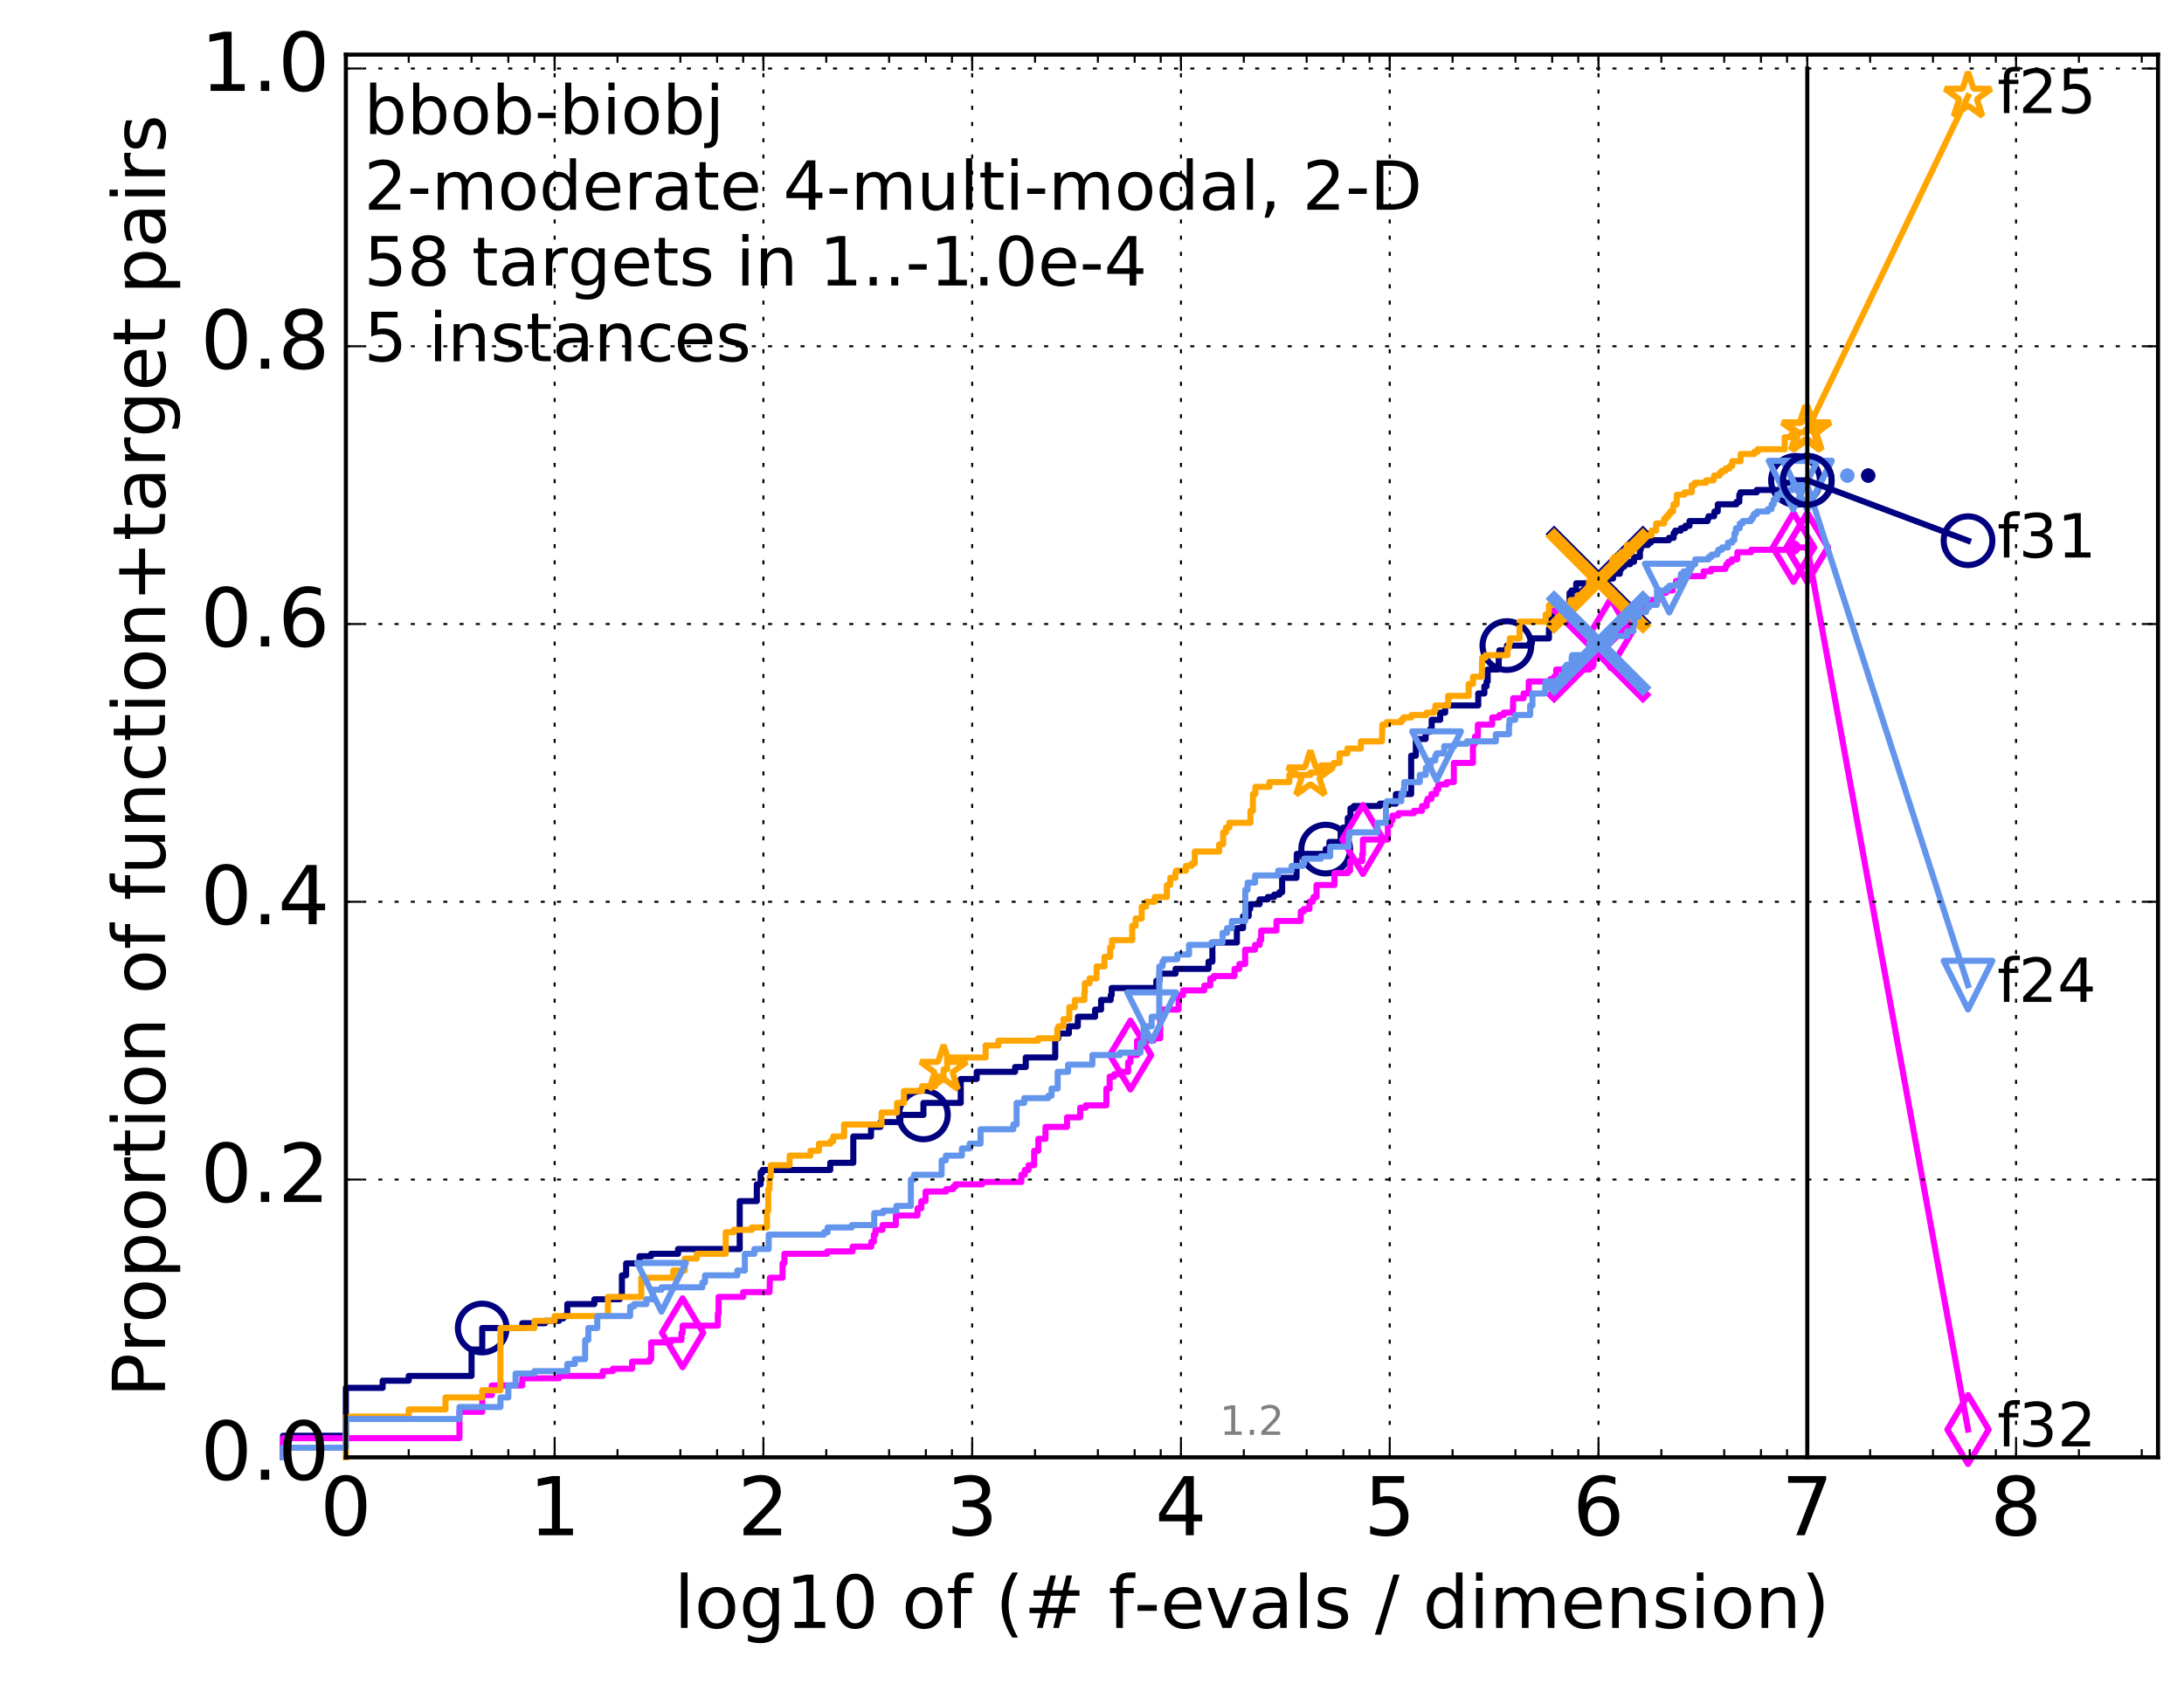 <?xml version="1.0" encoding="utf-8" standalone="no"?>
<!DOCTYPE svg PUBLIC "-//W3C//DTD SVG 1.1//EN"
  "http://www.w3.org/Graphics/SVG/1.1/DTD/svg11.dtd">
<!-- Created with matplotlib (http://matplotlib.org/) -->
<svg height="415pt" version="1.1" viewBox="0 0 538 415" width="538pt" xmlns="http://www.w3.org/2000/svg" xmlns:xlink="http://www.w3.org/1999/xlink">
 <defs>
  <style type="text/css">
*{stroke-linecap:butt;stroke-linejoin:round;stroke-miterlimit:100000;}
  </style>
 </defs>
 <g id="figure_1">
  <g id="patch_1">
   <path d="M 0 415.456 
L 538.8 415.456 
L 538.8 0 
L 0 0 
z
" style="fill:#ffffff;"/>
  </g>
  <g id="axes_1">
   <g id="patch_2">
    <path d="M 85.2 359.056 
L 531.6 359.056 
L 531.6 13.456 
L 85.2 13.456 
z
" style="fill:#ffffff;"/>
   </g>
   <g id="line2d_1">
    <defs>
     <path d="M 0 1.5 
C 0.398 1.5 0.779 1.342 1.061 1.061 
C 1.342 0.779 1.5 0.398 1.5 0 
C 1.5 -0.398 1.342 -0.779 1.061 -1.061 
C 0.779 -1.342 0.398 -1.5 0 -1.5 
C -0.398 -1.5 -0.779 -1.342 -1.061 -1.061 
C -1.342 -0.779 -1.5 -0.398 -1.5 0 
C -1.5 0.398 -1.342 0.779 -1.061 1.061 
C -0.779 1.342 -0.398 1.5 0 1.5 
z
" id="m7f74cff40f" style="stroke:#000080;stroke-width:0.5;"/>
    </defs>
    <g>
     <use style="fill:#000080;stroke:#000080;stroke-width:0.5;" x="460.206" xlink:href="#m7f74cff40f" y="117.172"/>
     <use style="fill:#000080;stroke:#000080;stroke-width:0.5;" x="460.206" xlink:href="#m7f74cff40f" y="117.172"/>
    </g>
   </g>
   <g id="line2d_2">
    <path d="M 69.718 359.056 
L 69.718 353.747 
L 85.2 353.747 
L 85.2 341.947 
L 94.256 341.947 
L 94.256 340.178 
L 100.682 340.178 
L 100.682 338.998 
L 116.163 338.998 
L 116.163 332.508 
L 118.794 332.508 
L 118.794 327.198 
L 128.662 327.198 
L 128.662 326.018 
L 134.275 326.018 
L 134.275 325.428 
L 137.718 325.428 
L 137.718 324.839 
L 138.757 324.839 
L 138.757 324.249 
L 139.75 324.249 
L 139.75 321.299 
L 146.417 321.299 
L 146.417 320.119 
L 152.662 320.119 
L 152.662 319.529 
L 153.2 319.529 
L 153.2 314.219 
L 154.239 314.219 
L 154.239 311.269 
L 157.536 311.269 
L 157.536 309.499 
L 160.409 309.499 
L 160.409 308.91 
L 167.026 308.91 
L 167.026 307.73 
L 182.22 307.73 
L 182.22 295.93 
L 186.436 295.93 
L 186.436 291.801 
L 187.377 291.801 
L 187.377 288.851 
L 187.833 288.851 
L 187.833 288.261 
L 204.522 288.261 
L 204.522 286.491 
L 210.2 286.491 
L 210.2 280.001 
L 214.554 280.001 
L 214.588 277.642 
L 216.883 277.642 
L 216.883 276.462 
L 221.775 276.462 
L 221.775 274.692 
L 227.473 274.692 
L 227.473 271.742 
L 236.669 271.742 
L 236.669 265.842 
L 240.597 265.842 
L 240.597 264.072 
L 250.06 264.072 
L 250.06 262.892 
L 252.682 262.892 
L 252.682 260.533 
L 259.942 260.533 
L 259.942 255.813 
L 260.676 255.813 
L 260.676 254.633 
L 263.309 254.633 
L 263.309 252.863 
L 265.5 252.863 
L 265.538 250.503 
L 269.763 250.503 
L 269.763 248.733 
L 271.239 248.733 
L 271.239 246.374 
L 273.614 246.374 
L 273.614 245.194 
L 273.843 245.194 
L 273.843 243.424 
L 284.839 243.424 
L 284.839 241.654 
L 285.62 241.654 
L 285.62 239.884 
L 289.585 239.884 
L 289.585 238.704 
L 297.706 238.704 
L 297.706 236.934 
L 298.656 236.934 
L 298.656 232.214 
L 304.687 232.214 
L 304.687 228.675 
L 306.212 228.675 
L 306.212 225.725 
L 307.608 225.725 
L 307.608 223.955 
L 307.966 223.955 
L 307.966 222.775 
L 310.287 222.775 
L 310.287 221.595 
L 312.299 221.595 
L 312.299 221.005 
L 313.886 221.005 
L 313.886 220.415 
L 315.154 220.415 
L 315.154 219.825 
L 315.837 219.825 
L 315.837 216.285 
L 319.377 216.285 
L 319.439 210.386 
L 326.567 210.386 
L 326.567 209.206 
L 327.483 209.206 
L 327.483 207.436 
L 330.245 207.436 
L 330.245 205.076 
L 330.856 205.076 
L 330.856 203.896 
L 332.006 203.896 
L 332.006 201.536 
L 332.67 201.536 
L 332.67 199.177 
L 333.493 199.177 
L 333.493 198.587 
L 339.919 198.587 
L 339.919 197.997 
L 343.864 197.997 
L 343.864 195.637 
L 347.625 195.637 
L 347.625 186.197 
L 348.771 186.197 
L 348.771 182.068 
L 351.189 182.068 
L 351.189 180.298 
L 352.243 180.298 
L 352.243 179.708 
L 352.677 179.708 
L 352.677 177.348 
L 354.772 177.348 
L 354.772 175.578 
L 356.004 175.578 
L 356.004 173.808 
L 364.149 173.808 
L 364.149 170.858 
L 365.653 170.858 
L 365.653 169.088 
L 366.187 169.088 
L 366.187 167.909 
L 366.474 167.909 
L 366.474 164.959 
L 368.983 164.959 
L 368.983 164.369 
L 369.185 164.369 
L 369.185 162.009 
L 369.338 162.009 
L 369.338 160.239 
L 371.201 160.239 
L 371.201 159.059 
L 376.734 159.059 
L 376.734 158.469 
L 377.367 158.469 
L 377.367 157.289 
L 381.565 157.289 
L 381.565 154.929 
L 382.111 154.929 
L 382.111 151.39 
L 382.445 151.39 
L 382.445 149.62 
L 386.645 149.62 
L 386.645 146.08 
L 387.112 146.08 
L 387.112 145.49 
L 388.279 145.49 
L 388.279 143.72 
L 392.247 143.72 
L 392.247 142.54 
L 397.363 142.54 
L 397.363 141.36 
L 399.03 141.36 
L 399.03 140.18 
L 399.473 140.18 
L 399.473 139.59 
L 400.134 139.59 
L 400.134 139 
L 401.559 139 
L 401.559 138.41 
L 402.524 138.41 
L 402.524 137.23 
L 403.973 137.23 
L 403.973 135.461 
L 404.175 135.461 
L 404.175 134.871 
L 404.3 134.871 
L 404.3 134.281 
L 405.973 134.281 
L 405.973 133.691 
L 406.675 133.691 
L 406.675 133.101 
L 411.121 133.101 
L 411.121 132.511 
L 412.285 132.511 
L 412.285 131.331 
L 412.66 131.331 
L 412.66 130.741 
L 414.055 130.741 
L 414.055 130.151 
L 415.132 130.151 
L 415.132 129.561 
L 416.177 129.561 
L 416.177 128.381 
L 420.637 128.381 
L 420.637 127.791 
L 420.867 127.791 
L 420.867 127.201 
L 422.25 127.201 
L 422.34 126.021 
L 423.154 126.021 
L 423.154 124.251 
L 427.754 124.251 
L 427.754 123.661 
L 428.464 123.661 
L 428.464 121.891 
L 428.723 121.891 
L 428.723 121.301 
L 432.75 121.301 
L 432.75 120.712 
L 439.44 120.712 
L 439.44 118.942 
L 442.299 118.942 
L 442.299 118.352 
L 445.2 118.352 
L 445.2 118.352 
" style="fill:none;stroke:#000080;stroke-linecap:square;stroke-width:1.5;"/>
   </g>
   <g id="line2d_3">
    <defs>
     <path d="M 0 6 
C 1.591 6 3.117 5.368 4.243 4.243 
C 5.368 3.117 6 1.591 6 0 
C 6 -1.591 5.368 -3.117 4.243 -4.243 
C 3.117 -5.368 1.591 -6 0 -6 
C -1.591 -6 -3.117 -5.368 -4.243 -4.243 
C -5.368 -3.117 -6 -1.591 -6 0 
C -6 1.591 -5.368 3.117 -4.243 4.243 
C -3.117 5.368 -1.591 6 0 6 
z
" id="m8e96d3d87e" style="stroke:#000080;stroke-width:1.5;"/>
    </defs>
    <g>
     <use style="fill:none;stroke:#000080;stroke-width:1.5;" x="118.794" xlink:href="#m8e96d3d87e" y="327.198"/>
     <use style="fill:none;stroke:#000080;stroke-width:1.5;" x="227.473" xlink:href="#m8e96d3d87e" y="274.692"/>
     <use style="fill:none;stroke:#000080;stroke-width:1.5;" x="326.567" xlink:href="#m8e96d3d87e" y="209.206"/>
     <use style="fill:none;stroke:#000080;stroke-width:1.5;" x="371.201" xlink:href="#m8e96d3d87e" y="159.059"/>
     <use style="fill:none;stroke:#000080;stroke-width:1.5;" x="442.299" xlink:href="#m8e96d3d87e" y="118.352"/>
     <use style="fill:none;stroke:#000080;stroke-width:1.5;" x="445.2" xlink:href="#m8e96d3d87e" y="118.352"/>
    </g>
   </g>
   <g id="line2d_4"/>
   <g id="line2d_5">
    <path clip-path="url(#pf9b4658270)" d="M 393.771 142.54 
" style="fill:none;stroke:#000080;stroke-linecap:square;"/>
    <defs>
     <path d="M -12 12 
L 12 -12 
M -12 -12 
L 12 12 
" id="m25fda5534b" style="stroke:#000080;stroke-width:3.0;"/>
    </defs>
    <g clip-path="url(#pf9b4658270)">
     <use style="fill:#000080;stroke:#000080;stroke-width:3.0;" x="393.771" xlink:href="#m25fda5534b" y="142.54"/>
    </g>
   </g>
   <g id="line2d_6">
    <defs>
     <path d="M 0 1.5 
C 0.398 1.5 0.779 1.342 1.061 1.061 
C 1.342 0.779 1.5 0.398 1.5 0 
C 1.5 -0.398 1.342 -0.779 1.061 -1.061 
C 0.779 -1.342 0.398 -1.5 0 -1.5 
C -0.398 -1.5 -0.779 -1.342 -1.061 -1.061 
C -1.342 -0.779 -1.5 -0.398 -1.5 0 
C -1.5 0.398 -1.342 0.779 -1.061 1.061 
C -0.779 1.342 -0.398 1.5 0 1.5 
z
" id="m2a5bc9ffa4" style="stroke:#ff00ff;stroke-width:0.5;"/>
    </defs>
    <g>
     <use style="fill:#ff00ff;stroke:#ff00ff;stroke-width:0.5;" x="441.801" xlink:href="#m2a5bc9ffa4" y="134.871"/>
     <use style="fill:#ff00ff;stroke:#ff00ff;stroke-width:0.5;" x="441.801" xlink:href="#m2a5bc9ffa4" y="134.871"/>
    </g>
   </g>
   <g id="line2d_7">
    <path d="M 69.718 359.056 
L 69.718 354.337 
L 113.181 354.337 
L 113.181 347.847 
L 118.794 347.847 
L 118.794 343.717 
L 121.147 343.717 
L 121.147 341.357 
L 128.662 341.357 
L 128.662 339.588 
L 137.718 339.588 
L 137.718 338.998 
L 148.48 338.998 
L 148.48 337.818 
L 150.964 337.818 
L 150.964 337.228 
L 155.712 337.228 
L 155.712 335.458 
L 160.021 335.458 
L 160.021 334.868 
L 160.409 334.868 
L 160.409 330.738 
L 165.238 330.738 
L 165.238 330.148 
L 167.869 330.148 
L 167.869 328.378 
L 168.143 328.378 
L 168.143 326.608 
L 176.833 326.608 
L 176.833 323.659 
L 177.017 323.659 
L 177.017 319.529 
L 183.073 319.529 
L 183.073 318.349 
L 189.568 318.349 
L 189.672 314.809 
L 192.771 314.809 
L 192.771 311.269 
L 193.219 311.269 
L 193.219 308.91 
L 203.761 308.91 
L 203.761 308.32 
L 210.034 308.32 
L 210.034 307.14 
L 214.622 307.14 
L 214.622 305.96 
L 215.259 305.96 
L 215.259 304.19 
L 215.652 304.19 
L 215.652 303.01 
L 217.399 303.01 
L 217.399 301.83 
L 220.687 301.83 
L 220.687 299.47 
L 226.011 299.47 
L 226.011 297.7 
L 226.95 297.7 
L 226.95 295.93 
L 228.002 295.93 
L 228.002 293.571 
L 233.06 293.571 
L 233.06 292.981 
L 234.807 292.981 
L 234.807 292.391 
L 235.337 292.391 
L 235.337 291.801 
L 241.927 291.801 
L 241.927 291.211 
L 251.605 291.211 
L 251.605 289.441 
L 252.433 289.441 
L 252.433 288.261 
L 253.376 288.261 
L 253.376 287.081 
L 254.748 287.081 
L 254.748 283.541 
L 255.779 283.541 
L 255.779 280.591 
L 257.543 280.591 
L 257.543 277.642 
L 262.854 277.642 
L 262.854 275.282 
L 266.095 275.282 
L 266.095 272.922 
L 267.454 272.922 
L 267.454 272.332 
L 272.545 272.332 
L 272.545 268.202 
L 273.356 268.202 
L 273.356 265.252 
L 274.467 265.252 
L 274.467 264.662 
L 275.624 264.662 
L 275.624 264.072 
L 277.9 264.072 
L 277.9 261.713 
L 278.478 261.713 
L 278.478 259.943 
L 280.104 259.943 
L 280.104 256.403 
L 284.159 256.403 
L 284.159 255.813 
L 285.799 255.813 
L 285.841 248.733 
L 290.326 248.733 
L 290.326 245.194 
L 291.427 245.194 
L 291.427 244.014 
L 296.668 244.014 
L 296.668 242.834 
L 298.136 242.834 
L 298.136 241.064 
L 298.99 241.064 
L 298.99 240.474 
L 304.106 240.474 
L 304.106 238.704 
L 305.297 238.704 
L 305.297 237.524 
L 306.732 237.524 
L 306.732 233.984 
L 309.15 233.984 
L 309.15 232.804 
L 310.309 232.804 
L 310.309 231.624 
L 310.677 231.624 
L 310.677 229.265 
L 314.447 229.265 
L 314.447 226.905 
L 320.4 226.905 
L 320.429 224.545 
L 321.173 224.545 
L 321.173 223.955 
L 322.558 223.955 
L 322.558 222.185 
L 323.341 222.185 
L 323.341 221.595 
L 323.576 221.595 
L 323.576 221.005 
L 324.31 221.005 
L 324.31 218.055 
L 328.722 218.055 
L 328.722 215.106 
L 332.019 215.106 
L 332.019 214.516 
L 332.561 214.516 
L 332.561 212.156 
L 335.57 212.156 
L 335.57 210.386 
L 335.733 210.386 
L 335.733 206.846 
L 341.879 206.846 
L 341.879 203.306 
L 342.502 203.306 
L 342.502 202.126 
L 343.022 202.126 
L 343.022 200.946 
L 344.488 200.946 
L 344.488 200.356 
L 348.296 200.356 
L 348.296 199.766 
L 350.299 199.766 
L 350.299 198.587 
L 351.425 198.587 
L 351.425 197.407 
L 351.672 197.407 
L 351.672 196.817 
L 352.613 196.817 
L 352.613 195.637 
L 353.777 195.637 
L 353.777 194.457 
L 354.309 194.457 
L 354.309 193.277 
L 356.351 193.277 
L 356.351 192.687 
L 358.132 192.687 
L 358.132 187.967 
L 362.835 187.967 
L 362.835 183.248 
L 363.333 183.248 
L 363.333 181.478 
L 364.049 181.478 
L 364.049 178.528 
L 367.593 178.528 
L 367.593 176.758 
L 369.327 176.758 
L 369.327 176.168 
L 370.441 176.168 
L 370.441 175.578 
L 372.567 175.578 
L 372.567 174.988 
L 372.695 174.988 
L 372.752 172.038 
L 375.315 172.038 
L 375.315 170.858 
L 376.581 170.858 
L 376.581 167.909 
L 381.925 167.909 
L 381.925 167.319 
L 382.81 167.319 
L 382.81 166.729 
L 383.339 166.729 
L 383.339 164.959 
L 391.529 164.959 
L 391.529 164.369 
L 392.303 164.369 
L 392.303 163.779 
L 392.545 163.779 
L 392.545 160.239 
L 394.953 160.239 
L 394.953 159.059 
L 395.858 159.059 
L 395.963 156.699 
L 396.753 156.699 
L 396.753 156.109 
L 397.605 156.109 
L 397.605 154.929 
L 399.009 154.929 
L 399.009 153.159 
L 401.078 153.159 
L 401.078 151.98 
L 401.879 151.98 
L 401.879 151.39 
L 402.272 151.39 
L 402.272 149.62 
L 404.106 149.62 
L 404.106 149.03 
L 404.438 149.03 
L 404.438 147.85 
L 408.531 147.85 
L 408.531 146.67 
L 408.648 146.67 
L 408.648 146.08 
L 410.375 146.08 
L 410.375 145.49 
L 412.025 145.49 
L 412.025 144.31 
L 412.872 144.31 
L 412.872 143.13 
L 413.905 143.13 
L 413.905 142.54 
L 415.342 142.54 
L 415.342 141.95 
L 419.661 141.95 
L 419.661 140.77 
L 421.516 140.77 
L 421.516 140.18 
L 425.036 140.18 
L 425.036 139.59 
L 425.275 139.59 
L 425.275 139 
L 425.756 139 
L 425.756 138.41 
L 426.618 138.41 
L 426.618 137.82 
L 427.915 137.82 
L 427.986 136.051 
L 431.383 136.051 
L 431.383 135.461 
L 441.801 135.461 
L 441.801 134.871 
L 445.2 134.871 
L 445.2 134.871 
" style="fill:none;stroke:#ff00ff;stroke-linecap:square;stroke-width:1.5;"/>
   </g>
   <g id="line2d_8">
    <defs>
     <path d="M -0 8.485 
L 5.091 0 
L 0 -8.485 
L -5.091 -0 
z
" id="mdc4fc9af17" style="stroke:#ff00ff;stroke-linejoin:miter;stroke-width:1.5;"/>
    </defs>
    <g>
     <use style="fill:none;stroke:#ff00ff;stroke-linejoin:miter;stroke-width:1.5;" x="168.143" xlink:href="#mdc4fc9af17" y="328.378"/>
     <use style="fill:none;stroke:#ff00ff;stroke-linejoin:miter;stroke-width:1.5;" x="278.478" xlink:href="#mdc4fc9af17" y="259.943"/>
     <use style="fill:none;stroke:#ff00ff;stroke-linejoin:miter;stroke-width:1.5;" x="335.733" xlink:href="#mdc4fc9af17" y="206.846"/>
     <use style="fill:none;stroke:#ff00ff;stroke-linejoin:miter;stroke-width:1.5;" x="396.753" xlink:href="#mdc4fc9af17" y="156.109"/>
     <use style="fill:none;stroke:#ff00ff;stroke-linejoin:miter;stroke-width:1.5;" x="441.801" xlink:href="#mdc4fc9af17" y="134.871"/>
     <use style="fill:none;stroke:#ff00ff;stroke-linejoin:miter;stroke-width:1.5;" x="445.2" xlink:href="#mdc4fc9af17" y="134.871"/>
    </g>
   </g>
   <g id="line2d_9"/>
   <g id="line2d_10">
    <path clip-path="url(#pf9b4658270)" d="M 393.771 160.239 
" style="fill:none;stroke:#ff00ff;stroke-linecap:square;"/>
    <defs>
     <path d="M -12 12 
L 12 -12 
M -12 -12 
L 12 12 
" id="mbdab743670" style="stroke:#ff00ff;stroke-width:3.0;"/>
    </defs>
    <g clip-path="url(#pf9b4658270)">
     <use style="fill:#ff00ff;stroke:#ff00ff;stroke-width:3.0;" x="393.771" xlink:href="#mbdab743670" y="160.239"/>
    </g>
   </g>
   <g id="line2d_11">
    <defs>
     <path d="M 0 1.5 
C 0.398 1.5 0.779 1.342 1.061 1.061 
C 1.342 0.779 1.5 0.398 1.5 0 
C 1.5 -0.398 1.342 -0.779 1.061 -1.061 
C 0.779 -1.342 0.398 -1.5 0 -1.5 
C -0.398 -1.5 -0.779 -1.342 -1.061 -1.061 
C -1.342 -0.779 -1.5 -0.398 -1.5 0 
C -1.5 0.398 -1.342 0.779 -1.061 1.061 
C -0.779 1.342 -0.398 1.5 0 1.5 
z
" id="m6b189b122e" style="stroke:#ffa500;stroke-width:0.5;"/>
    </defs>
    <g>
     <use style="fill:#ffa500;stroke:#ffa500;stroke-width:0.5;" x="446.908" xlink:href="#m6b189b122e" y="105.372"/>
     <use style="fill:#ffa500;stroke:#ffa500;stroke-width:0.5;" x="446.908" xlink:href="#m6b189b122e" y="105.372"/>
    </g>
   </g>
   <g id="line2d_12">
    <path d="M 85.2 359.056 
L 85.2 349.027 
L 100.682 349.027 
L 100.682 347.257 
L 109.738 347.257 
L 109.738 344.307 
L 118.794 344.307 
L 118.794 342.537 
L 123.276 342.537 
L 123.276 327.198 
L 131.645 327.198 
L 131.645 325.428 
L 136.629 325.428 
L 136.629 324.249 
L 149.757 324.249 
L 149.757 319.529 
L 157.97 319.529 
L 157.97 314.809 
L 165.85 314.809 
L 165.85 313.039 
L 168.681 313.039 
L 168.681 310.089 
L 171.664 310.089 
L 171.664 308.91 
L 178.777 308.91 
L 178.777 303.6 
L 180.72 303.6 
L 180.72 303.01 
L 185.202 303.01 
L 185.202 302.42 
L 188.933 302.42 
L 188.933 298.29 
L 189.253 298.29 
L 189.253 292.981 
L 189.568 292.981 
L 189.568 290.031 
L 189.879 290.031 
L 189.879 287.081 
L 194.51 287.081 
L 194.51 284.721 
L 199.644 284.721 
L 199.644 283.541 
L 201.737 283.541 
L 201.737 281.771 
L 204.575 281.771 
L 204.575 281.181 
L 205.258 281.181 
L 205.258 280.001 
L 207.934 280.001 
L 207.934 277.052 
L 217.158 277.052 
L 217.158 274.102 
L 220.971 274.102 
L 220.971 271.742 
L 222.67 271.742 
L 222.67 268.792 
L 227.145 268.792 
L 227.145 267.612 
L 230.357 267.612 
L 230.357 265.252 
L 232.441 265.252 
L 232.441 263.482 
L 233.312 263.482 
L 233.312 260.533 
L 242.801 260.533 
L 242.801 257.583 
L 245.939 257.583 
L 245.939 256.403 
L 255.73 256.403 
L 255.73 255.813 
L 260.455 255.813 
L 260.455 253.453 
L 260.711 253.453 
L 260.711 252.863 
L 261.97 252.863 
L 261.97 251.093 
L 263.412 251.093 
L 263.412 248.143 
L 264.767 248.143 
L 264.767 246.374 
L 267.116 246.374 
L 267.116 244.604 
L 267.235 244.604 
L 267.235 242.244 
L 268.404 242.244 
L 268.404 241.064 
L 270.131 241.064 
L 270.131 238.114 
L 272.077 238.114 
L 272.077 235.754 
L 273.473 235.754 
L 273.473 233.394 
L 273.924 233.394 
L 273.924 231.624 
L 278.903 231.624 
L 278.903 228.085 
L 279.744 228.085 
L 279.744 226.315 
L 281.25 226.315 
L 281.25 223.365 
L 282.327 223.365 
L 282.327 222.185 
L 284.435 222.185 
L 284.435 221.005 
L 287.443 221.005 
L 287.443 218.055 
L 288.276 218.055 
L 288.276 216.285 
L 289.547 216.285 
L 289.547 215.106 
L 289.712 215.106 
L 289.712 214.516 
L 292.126 214.516 
L 292.126 213.336 
L 293.55 213.336 
L 293.55 212.746 
L 294.313 212.746 
L 294.313 209.796 
L 300.322 209.796 
L 300.322 208.026 
L 301.306 208.026 
L 301.306 205.076 
L 301.998 205.076 
L 301.998 203.896 
L 302.83 203.896 
L 302.83 202.716 
L 308.035 202.716 
L 308.035 199.766 
L 308.641 199.766 
L 308.641 195.637 
L 309.243 195.637 
L 309.243 193.867 
L 312.693 193.867 
L 312.693 192.687 
L 317.616 192.687 
L 317.616 190.917 
L 322.802 190.917 
L 322.802 190.327 
L 325.501 190.327 
L 325.501 188.557 
L 328.569 188.557 
L 328.569 187.967 
L 329.975 187.967 
L 329.975 185.607 
L 331.906 185.607 
L 331.906 184.427 
L 335.235 184.427 
L 335.235 182.658 
L 340.416 182.658 
L 340.526 178.528 
L 341.587 178.528 
L 341.587 177.938 
L 345.182 177.938 
L 345.182 177.348 
L 345.735 177.348 
L 345.735 176.758 
L 347.699 176.758 
L 347.699 176.168 
L 351.393 176.168 
L 351.393 175.578 
L 353.285 175.578 
L 353.285 174.988 
L 353.597 174.988 
L 353.597 173.808 
L 356.729 173.808 
L 356.729 171.448 
L 361.782 171.448 
L 361.782 168.498 
L 362.843 168.498 
L 362.843 166.729 
L 365.006 166.729 
L 365.112 162.009 
L 365.945 162.009 
L 365.945 161.419 
L 371.345 161.419 
L 371.345 159.649 
L 371.719 159.649 
L 371.719 158.469 
L 371.93 158.469 
L 371.93 157.289 
L 374.322 157.289 
L 374.322 153.159 
L 380.755 153.159 
L 380.755 151.39 
L 381.528 151.39 
L 381.63 149.03 
L 386.859 149.03 
L 386.859 147.85 
L 388.644 147.85 
L 388.644 146.67 
L 391.144 146.67 
L 391.144 144.9 
L 391.432 144.9 
L 391.432 143.13 
L 394.798 143.13 
L 394.798 141.95 
L 395.129 141.95 
L 395.129 141.36 
L 396.174 141.36 
L 396.174 140.18 
L 396.444 140.18 
L 396.444 139.59 
L 396.892 139.59 
L 396.892 139 
L 397.192 139 
L 397.192 137.82 
L 397.665 137.82 
L 397.665 137.23 
L 398.762 137.23 
L 398.762 136.641 
L 399.419 136.641 
L 399.419 136.051 
L 400.744 136.051 
L 400.744 134.281 
L 403.68 134.281 
L 403.68 133.691 
L 403.96 133.691 
L 403.997 131.921 
L 406.836 131.921 
L 406.836 130.741 
L 407.978 130.741 
L 407.978 128.971 
L 409.942 128.971 
L 409.942 127.791 
L 410.486 127.791 
L 410.486 127.201 
L 411.029 127.201 
L 411.029 126.611 
L 411.46 126.611 
L 411.46 126.021 
L 412.139 126.021 
L 412.139 124.841 
L 412.255 124.841 
L 412.255 124.251 
L 413.01 124.251 
L 413.068 121.891 
L 414.946 121.891 
L 414.946 121.301 
L 416.727 121.301 
L 416.727 119.532 
L 417.467 119.532 
L 417.467 118.942 
L 420.274 118.942 
L 420.274 118.352 
L 422.121 118.352 
L 422.121 117.762 
L 422.261 117.762 
L 422.261 117.172 
L 423.559 117.172 
L 423.559 116.582 
L 424.106 116.582 
L 424.106 115.992 
L 425.082 115.992 
L 425.082 115.402 
L 426.091 115.402 
L 426.091 114.812 
L 426.692 114.812 
L 426.692 113.632 
L 428.783 113.632 
L 428.783 111.862 
L 432.172 111.862 
L 432.172 111.272 
L 433.014 111.272 
L 433.014 110.682 
L 439.636 110.682 
L 439.636 107.732 
L 441.216 107.732 
L 441.216 107.142 
L 442.332 107.142 
L 442.332 106.552 
L 444.737 106.552 
L 444.737 105.962 
L 445.2 105.962 
L 445.2 105.962 
" style="fill:none;stroke:#ffa500;stroke-linecap:square;stroke-width:1.5;"/>
   </g>
   <g id="line2d_13">
    <defs>
     <path d="M 0 -6 
L -1.347 -1.854 
L -5.706 -1.854 
L -2.18 0.708 
L -3.527 4.854 
L -0 2.292 
L 3.527 4.854 
L 2.18 0.708 
L 5.706 -1.854 
L 1.347 -1.854 
z
" id="m0ddd7ce192" style="stroke:#ffa500;stroke-linejoin:bevel;stroke-width:1.5;"/>
    </defs>
    <g>
     <use style="fill:none;stroke:#ffa500;stroke-linejoin:bevel;stroke-width:1.5;" x="232.441" xlink:href="#m0ddd7ce192" y="263.482"/>
     <use style="fill:none;stroke:#ffa500;stroke-linejoin:bevel;stroke-width:1.5;" x="322.802" xlink:href="#m0ddd7ce192" y="190.917"/>
     <use style="fill:none;stroke:#ffa500;stroke-linejoin:bevel;stroke-width:1.5;" x="444.737" xlink:href="#m0ddd7ce192" y="105.962"/>
     <use style="fill:none;stroke:#ffa500;stroke-linejoin:bevel;stroke-width:1.5;" x="444.737" xlink:href="#m0ddd7ce192" y="105.962"/>
     <use style="fill:none;stroke:#ffa500;stroke-linejoin:bevel;stroke-width:1.5;" x="445.2" xlink:href="#m0ddd7ce192" y="105.962"/>
    </g>
   </g>
   <g id="line2d_14"/>
   <g id="line2d_15">
    <path clip-path="url(#pf9b4658270)" d="M 393.771 143.13 
" style="fill:none;stroke:#ffa500;stroke-linecap:square;"/>
    <defs>
     <path d="M -12 12 
L 12 -12 
M -12 -12 
L 12 12 
" id="m25d42d6b26" style="stroke:#ffa500;stroke-width:3.0;"/>
    </defs>
    <g clip-path="url(#pf9b4658270)">
     <use style="fill:#ffa500;stroke:#ffa500;stroke-width:3.0;" x="393.771" xlink:href="#m25d42d6b26" y="143.13"/>
    </g>
   </g>
   <g id="line2d_16">
    <defs>
     <path d="M 0 1.5 
C 0.398 1.5 0.779 1.342 1.061 1.061 
C 1.342 0.779 1.5 0.398 1.5 0 
C 1.5 -0.398 1.342 -0.779 1.061 -1.061 
C 0.779 -1.342 0.398 -1.5 0 -1.5 
C -0.398 -1.5 -0.779 -1.342 -1.061 -1.061 
C -1.342 -0.779 -1.5 -0.398 -1.5 0 
C -1.5 0.398 -1.342 0.779 -1.061 1.061 
C -0.779 1.342 -0.398 1.5 0 1.5 
z
" id="mdc9ad80581" style="stroke:#6495ed;stroke-width:0.5;"/>
    </defs>
    <g>
     <use style="fill:#6495ed;stroke:#6495ed;stroke-width:0.5;" x="455.067" xlink:href="#mdc9ad80581" y="117.172"/>
     <use style="fill:#6495ed;stroke:#6495ed;stroke-width:0.5;" x="455.067" xlink:href="#mdc9ad80581" y="117.172"/>
    </g>
   </g>
   <g id="line2d_17">
    <path d="M 69.718 359.056 
L 69.718 356.696 
L 85.2 356.696 
L 85.2 349.617 
L 113.181 349.617 
L 113.181 346.667 
L 123.276 346.667 
L 123.276 344.307 
L 125.219 344.307 
L 125.219 341.357 
L 127.007 341.357 
L 127.007 338.408 
L 131.645 338.408 
L 131.645 337.818 
L 139.75 337.818 
L 139.75 336.048 
L 141.613 336.048 
L 141.613 334.868 
L 144.144 334.868 
L 144.144 330.148 
L 144.927 330.148 
L 144.927 327.198 
L 147.126 327.198 
L 147.126 324.249 
L 155.232 324.249 
L 155.232 321.889 
L 156.182 321.889 
L 156.182 321.299 
L 159.223 321.299 
L 159.223 320.119 
L 160.791 320.119 
L 160.791 317.759 
L 162.954 317.759 
L 162.954 317.169 
L 173.018 317.169 
L 173.018 315.989 
L 173.665 315.989 
L 173.665 314.219 
L 181.632 314.219 
L 181.632 313.039 
L 183.488 313.039 
L 183.488 308.91 
L 185.828 308.91 
L 185.828 307.73 
L 189.359 307.73 
L 189.359 304.19 
L 202.973 304.19 
L 202.973 303.6 
L 203.871 303.6 
L 203.871 302.42 
L 209.824 302.42 
L 209.824 301.83 
L 215.357 301.83 
L 215.357 298.88 
L 217.579 298.88 
L 217.579 298.29 
L 220.817 298.29 
L 220.817 297.11 
L 224.381 297.11 
L 224.381 290.621 
L 225.158 290.621 
L 225.158 289.441 
L 231.946 289.441 
L 231.977 285.901 
L 233.001 285.901 
L 233.001 284.721 
L 236.958 284.721 
L 236.958 282.951 
L 238.863 282.951 
L 238.863 281.771 
L 241.543 281.771 
L 241.543 278.231 
L 249.617 278.231 
L 249.617 277.052 
L 250.426 277.052 
L 250.426 271.742 
L 252.302 271.742 
L 252.302 270.562 
L 258.22 270.562 
L 258.22 269.972 
L 259.049 269.972 
L 259.049 268.202 
L 260.542 268.202 
L 260.542 264.072 
L 263.112 264.072 
L 263.112 262.303 
L 269.099 262.303 
L 269.099 259.943 
L 275.884 259.943 
L 275.884 259.353 
L 280.939 259.353 
L 280.939 256.993 
L 281.725 256.993 
L 281.725 252.863 
L 283.69 252.863 
L 283.69 250.503 
L 285.569 250.503 
L 285.569 238.114 
L 286.362 238.114 
L 286.362 236.934 
L 286.707 236.934 
L 286.707 236.344 
L 289.999 236.344 
L 289.999 235.164 
L 292.899 235.164 
L 292.899 232.804 
L 298.411 232.804 
L 298.411 232.214 
L 301.156 232.214 
L 301.156 229.855 
L 302.248 229.855 
L 302.248 228.675 
L 303.456 228.675 
L 303.456 226.905 
L 306.759 226.905 
L 306.759 219.235 
L 307.341 219.235 
L 307.341 217.465 
L 309.175 217.465 
L 309.175 215.695 
L 314.854 215.695 
L 314.854 214.516 
L 318.173 214.516 
L 318.173 213.336 
L 320.963 213.336 
L 320.963 212.746 
L 321.278 212.746 
L 321.278 211.566 
L 325.38 211.566 
L 325.38 210.976 
L 327.684 210.976 
L 327.684 208.616 
L 332.238 208.616 
L 332.238 206.256 
L 332.386 206.256 
L 332.386 205.076 
L 339.322 205.076 
L 339.322 202.716 
L 341.417 202.716 
L 341.417 197.997 
L 341.638 197.997 
L 341.638 197.407 
L 345.197 197.407 
L 345.197 195.637 
L 345.752 195.637 
L 345.752 194.457 
L 345.913 194.457 
L 345.913 192.687 
L 349.757 192.687 
L 349.757 190.917 
L 351.226 190.917 
L 351.226 189.147 
L 352.427 189.147 
L 352.427 187.377 
L 353.566 187.377 
L 353.566 186.197 
L 353.881 186.197 
L 353.881 185.607 
L 355.762 185.607 
L 355.762 183.837 
L 358.258 183.837 
L 358.258 183.248 
L 361.352 183.248 
L 361.352 182.658 
L 368.496 182.658 
L 368.496 180.888 
L 371.716 180.888 
L 371.716 178.528 
L 371.841 178.528 
L 371.841 177.348 
L 373.252 177.348 
L 373.252 176.168 
L 376.933 176.168 
L 376.933 173.808 
L 377.504 173.808 
L 377.504 170.858 
L 380.597 170.858 
L 380.696 167.909 
L 385.438 167.909 
L 385.438 164.369 
L 385.936 164.369 
L 385.936 163.779 
L 387.158 163.779 
L 387.158 162.009 
L 387.274 162.009 
L 387.274 161.419 
L 391.549 161.419 
L 391.549 158.469 
L 396.686 158.469 
L 396.686 157.879 
L 397.03 157.879 
L 397.03 157.289 
L 397.513 157.289 
L 397.513 156.699 
L 400.844 156.699 
L 400.844 155.519 
L 402.384 155.519 
L 402.384 153.749 
L 402.568 153.749 
L 402.568 151.98 
L 403.623 151.98 
L 403.659 150.8 
L 405.473 150.8 
L 405.473 150.21 
L 405.677 150.21 
L 405.677 149.62 
L 406.24 149.62 
L 406.24 149.03 
L 408.169 149.03 
L 408.169 145.49 
L 410.55 145.49 
L 410.55 144.9 
L 411.202 144.9 
L 411.202 144.31 
L 413.068 144.31 
L 413.068 143.72 
L 413.972 143.72 
L 414.082 141.36 
L 414.739 141.36 
L 414.739 140.77 
L 415.99 140.77 
L 415.99 140.18 
L 416.346 140.18 
L 416.346 139 
L 417.593 139 
L 417.593 137.82 
L 420.923 137.82 
L 420.923 137.23 
L 421.641 137.23 
L 421.641 136.641 
L 423.018 136.641 
L 423.018 136.051 
L 423.279 136.051 
L 423.279 135.461 
L 424.199 135.461 
L 424.199 134.871 
L 425.651 134.871 
L 425.651 133.691 
L 426.703 133.691 
L 426.703 133.101 
L 427.218 133.101 
L 427.279 131.331 
L 427.634 131.331 
L 427.634 130.151 
L 428.562 130.151 
L 428.562 128.971 
L 429.291 128.971 
L 429.291 128.381 
L 431.323 128.381 
L 431.323 127.791 
L 431.777 127.791 
L 431.777 127.201 
L 432.067 127.201 
L 432.067 126.611 
L 432.831 126.611 
L 432.831 126.021 
L 435.477 126.021 
L 435.477 125.431 
L 436.413 125.431 
L 436.413 124.251 
L 436.929 124.251 
L 436.929 123.071 
L 437.762 123.071 
L 437.762 121.891 
L 438.687 121.891 
L 438.687 121.301 
L 439.95 121.301 
L 439.95 120.712 
L 441.713 120.712 
L 441.713 119.532 
L 445.2 119.532 
L 445.2 119.532 
" style="fill:none;stroke:#6495ed;stroke-linecap:square;stroke-width:1.5;"/>
   </g>
   <g id="line2d_18">
    <defs>
     <path d="M -0 6 
L 6 -6 
L -6 -6 
z
" id="m12fc687ac5" style="stroke:#6495ed;stroke-linejoin:miter;stroke-width:1.5;"/>
    </defs>
    <g>
     <use style="fill:none;stroke:#6495ed;stroke-linejoin:miter;stroke-width:1.5;" x="162.954" xlink:href="#m12fc687ac5" y="317.169"/>
     <use style="fill:none;stroke:#6495ed;stroke-linejoin:miter;stroke-width:1.5;" x="283.69" xlink:href="#m12fc687ac5" y="250.503"/>
     <use style="fill:none;stroke:#6495ed;stroke-linejoin:miter;stroke-width:1.5;" x="353.881" xlink:href="#m12fc687ac5" y="186.197"/>
     <use style="fill:none;stroke:#6495ed;stroke-linejoin:miter;stroke-width:1.5;" x="411.202" xlink:href="#m12fc687ac5" y="144.9"/>
     <use style="fill:none;stroke:#6495ed;stroke-linejoin:miter;stroke-width:1.5;" x="441.713" xlink:href="#m12fc687ac5" y="119.532"/>
     <use style="fill:none;stroke:#6495ed;stroke-linejoin:miter;stroke-width:1.5;" x="445.2" xlink:href="#m12fc687ac5" y="119.532"/>
    </g>
   </g>
   <g id="line2d_19"/>
   <g id="line2d_20">
    <path clip-path="url(#pf9b4658270)" d="M 393.771 158.469 
" style="fill:none;stroke:#6495ed;stroke-linecap:square;"/>
    <defs>
     <path d="M -12 12 
L 12 -12 
M -12 -12 
L 12 12 
" id="md3e77550b3" style="stroke:#6495ed;stroke-width:3.0;"/>
    </defs>
    <g clip-path="url(#pf9b4658270)">
     <use style="fill:#6495ed;stroke:#6495ed;stroke-width:3.0;" x="393.771" xlink:href="#md3e77550b3" y="158.469"/>
    </g>
   </g>
   <g id="line2d_21">
    <path d="M 445.2 134.871 
L 484.8 352.213 
" style="fill:none;stroke:#ff00ff;stroke-linecap:square;stroke-width:1.5;"/>
    <g>
     <use style="fill:none;stroke:#ff00ff;stroke-linejoin:miter;stroke-width:1.5;" x="445.2" xlink:href="#mdc4fc9af17" y="134.871"/>
     <use style="fill:none;stroke:#ff00ff;stroke-linejoin:miter;stroke-width:1.5;" x="484.8" xlink:href="#mdc4fc9af17" y="352.213"/>
    </g>
   </g>
   <g id="line2d_22">
    <path d="M 445.2 119.532 
L 484.8 242.716 
" style="fill:none;stroke:#6495ed;stroke-linecap:square;stroke-width:1.5;"/>
    <g>
     <use style="fill:none;stroke:#6495ed;stroke-linejoin:miter;stroke-width:1.5;" x="445.2" xlink:href="#m12fc687ac5" y="119.532"/>
     <use style="fill:none;stroke:#6495ed;stroke-linejoin:miter;stroke-width:1.5;" x="484.8" xlink:href="#m12fc687ac5" y="242.716"/>
    </g>
   </g>
   <g id="line2d_23">
    <path d="M 445.2 118.352 
L 484.8 133.219 
" style="fill:none;stroke:#000080;stroke-linecap:square;stroke-width:1.5;"/>
    <g>
     <use style="fill:none;stroke:#000080;stroke-width:1.5;" x="445.2" xlink:href="#m8e96d3d87e" y="118.352"/>
     <use style="fill:none;stroke:#000080;stroke-width:1.5;" x="484.8" xlink:href="#m8e96d3d87e" y="133.219"/>
    </g>
   </g>
   <g id="line2d_24">
    <path d="M 445.2 105.962 
L 484.8 23.722 
" style="fill:none;stroke:#ffa500;stroke-linecap:square;stroke-width:1.5;"/>
    <g>
     <use style="fill:none;stroke:#ffa500;stroke-linejoin:bevel;stroke-width:1.5;" x="445.2" xlink:href="#m0ddd7ce192" y="105.962"/>
     <use style="fill:none;stroke:#ffa500;stroke-linejoin:bevel;stroke-width:1.5;" x="484.8" xlink:href="#m0ddd7ce192" y="23.722"/>
    </g>
   </g>
   <g id="line2d_25">
    <path d="M 445.2 359.056 
L 445.2 16.878 
" style="fill:none;stroke:#000000;stroke-linecap:square;"/>
   </g>
   <g id="patch_3">
    <path d="M 85.2 13.456 
L 531.6 13.456 
" style="fill:none;stroke:#000000;stroke-linecap:square;stroke-linejoin:miter;"/>
   </g>
   <g id="patch_4">
    <path d="M 531.6 359.056 
L 531.6 13.456 
" style="fill:none;stroke:#000000;stroke-linecap:square;stroke-linejoin:miter;"/>
   </g>
   <g id="patch_5">
    <path d="M 85.2 359.056 
L 531.6 359.056 
" style="fill:none;stroke:#000000;stroke-linecap:square;stroke-linejoin:miter;"/>
   </g>
   <g id="patch_6">
    <path d="M 85.2 359.056 
L 85.2 13.456 
" style="fill:none;stroke:#000000;stroke-linecap:square;stroke-linejoin:miter;"/>
   </g>
   <g id="matplotlib.axis_1">
    <g id="xtick_1">
     <g id="line2d_26">
      <path clip-path="url(#pf9b4658270)" d="M 85.2 359.056 
L 85.2 13.456 
" style="fill:none;stroke:#000000;stroke-dasharray:1,3;stroke-dashoffset:0.0;stroke-width:0.5;"/>
     </g>
     <g id="line2d_27">
      <defs>
       <path d="M 0 0 
L 0 -4 
" id="ma78fd12982" style="stroke:#000000;stroke-width:0.5;"/>
      </defs>
      <g>
       <use style="stroke:#000000;stroke-width:0.5;" x="85.2" xlink:href="#ma78fd12982" y="359.056"/>
      </g>
     </g>
     <g id="line2d_28">
      <defs>
       <path d="M 0 0 
L 0 4 
" id="m0ed7c24c4f" style="stroke:#000000;stroke-width:0.5;"/>
      </defs>
      <g>
       <use style="stroke:#000000;stroke-width:0.5;" x="85.2" xlink:href="#m0ed7c24c4f" y="13.456"/>
      </g>
     </g>
     <g id="text_1">
      <!-- 0 -->
      <defs>
       <path d="M 31.781 66.406 
Q 24.172 66.406 20.328 58.906 
Q 16.5 51.422 16.5 36.375 
Q 16.5 21.391 20.328 13.891 
Q 24.172 6.391 31.781 6.391 
Q 39.453 6.391 43.281 13.891 
Q 47.125 21.391 47.125 36.375 
Q 47.125 51.422 43.281 58.906 
Q 39.453 66.406 31.781 66.406 
M 31.781 74.219 
Q 44.047 74.219 50.516 64.516 
Q 56.984 54.828 56.984 36.375 
Q 56.984 17.969 50.516 8.266 
Q 44.047 -1.422 31.781 -1.422 
Q 19.531 -1.422 13.062 8.266 
Q 6.594 17.969 6.594 36.375 
Q 6.594 54.828 13.062 64.516 
Q 19.531 74.219 31.781 74.219 
" id="BitstreamVeraSans-Roman-30"/>
      </defs>
      <g transform="translate(78.838 378.253)scale(0.2 -0.2)">
       <use xlink:href="#BitstreamVeraSans-Roman-30"/>
      </g>
     </g>
    </g>
    <g id="xtick_2">
     <g id="line2d_29">
      <path clip-path="url(#pf9b4658270)" d="M 136.629 359.056 
L 136.629 13.456 
" style="fill:none;stroke:#000000;stroke-dasharray:1,3;stroke-dashoffset:0.0;stroke-width:0.5;"/>
     </g>
     <g id="line2d_30">
      <g>
       <use style="stroke:#000000;stroke-width:0.5;" x="136.629" xlink:href="#ma78fd12982" y="359.056"/>
      </g>
     </g>
     <g id="line2d_31">
      <g>
       <use style="stroke:#000000;stroke-width:0.5;" x="136.629" xlink:href="#m0ed7c24c4f" y="13.456"/>
      </g>
     </g>
     <g id="text_2">
      <!-- 1 -->
      <defs>
       <path d="M 12.406 8.297 
L 28.516 8.297 
L 28.516 63.922 
L 10.984 60.406 
L 10.984 69.391 
L 28.422 72.906 
L 38.281 72.906 
L 38.281 8.297 
L 54.391 8.297 
L 54.391 0 
L 12.406 0 
z
" id="BitstreamVeraSans-Roman-31"/>
      </defs>
      <g transform="translate(130.266 378.253)scale(0.2 -0.2)">
       <use xlink:href="#BitstreamVeraSans-Roman-31"/>
      </g>
     </g>
    </g>
    <g id="xtick_3">
     <g id="line2d_32">
      <path clip-path="url(#pf9b4658270)" d="M 188.057 359.056 
L 188.057 13.456 
" style="fill:none;stroke:#000000;stroke-dasharray:1,3;stroke-dashoffset:0.0;stroke-width:0.5;"/>
     </g>
     <g id="line2d_33">
      <g>
       <use style="stroke:#000000;stroke-width:0.5;" x="188.057" xlink:href="#ma78fd12982" y="359.056"/>
      </g>
     </g>
     <g id="line2d_34">
      <g>
       <use style="stroke:#000000;stroke-width:0.5;" x="188.057" xlink:href="#m0ed7c24c4f" y="13.456"/>
      </g>
     </g>
     <g id="text_3">
      <!-- 2 -->
      <defs>
       <path d="M 19.188 8.297 
L 53.609 8.297 
L 53.609 0 
L 7.328 0 
L 7.328 8.297 
Q 12.938 14.109 22.625 23.891 
Q 32.328 33.688 34.812 36.531 
Q 39.547 41.844 41.422 45.531 
Q 43.312 49.219 43.312 52.781 
Q 43.312 58.594 39.234 62.25 
Q 35.156 65.922 28.609 65.922 
Q 23.969 65.922 18.812 64.312 
Q 13.672 62.703 7.812 59.422 
L 7.812 69.391 
Q 13.766 71.781 18.938 73 
Q 24.125 74.219 28.422 74.219 
Q 39.75 74.219 46.484 68.547 
Q 53.219 62.891 53.219 53.422 
Q 53.219 48.922 51.531 44.891 
Q 49.859 40.875 45.406 35.406 
Q 44.188 33.984 37.641 27.219 
Q 31.109 20.453 19.188 8.297 
" id="BitstreamVeraSans-Roman-32"/>
      </defs>
      <g transform="translate(181.695 378.253)scale(0.2 -0.2)">
       <use xlink:href="#BitstreamVeraSans-Roman-32"/>
      </g>
     </g>
    </g>
    <g id="xtick_4">
     <g id="line2d_35">
      <path clip-path="url(#pf9b4658270)" d="M 239.486 359.056 
L 239.486 13.456 
" style="fill:none;stroke:#000000;stroke-dasharray:1,3;stroke-dashoffset:0.0;stroke-width:0.5;"/>
     </g>
     <g id="line2d_36">
      <g>
       <use style="stroke:#000000;stroke-width:0.5;" x="239.486" xlink:href="#ma78fd12982" y="359.056"/>
      </g>
     </g>
     <g id="line2d_37">
      <g>
       <use style="stroke:#000000;stroke-width:0.5;" x="239.486" xlink:href="#m0ed7c24c4f" y="13.456"/>
      </g>
     </g>
     <g id="text_4">
      <!-- 3 -->
      <defs>
       <path d="M 40.578 39.312 
Q 47.656 37.797 51.625 33 
Q 55.609 28.219 55.609 21.188 
Q 55.609 10.406 48.188 4.484 
Q 40.766 -1.422 27.094 -1.422 
Q 22.516 -1.422 17.656 -0.516 
Q 12.797 0.391 7.625 2.203 
L 7.625 11.719 
Q 11.719 9.328 16.594 8.109 
Q 21.484 6.891 26.812 6.891 
Q 36.078 6.891 40.938 10.547 
Q 45.797 14.203 45.797 21.188 
Q 45.797 27.641 41.281 31.266 
Q 36.766 34.906 28.719 34.906 
L 20.219 34.906 
L 20.219 43.016 
L 29.109 43.016 
Q 36.375 43.016 40.234 45.922 
Q 44.094 48.828 44.094 54.297 
Q 44.094 59.906 40.109 62.906 
Q 36.141 65.922 28.719 65.922 
Q 24.656 65.922 20.016 65.031 
Q 15.375 64.156 9.812 62.312 
L 9.812 71.094 
Q 15.438 72.656 20.344 73.438 
Q 25.25 74.219 29.594 74.219 
Q 40.828 74.219 47.359 69.109 
Q 53.906 64.016 53.906 55.328 
Q 53.906 49.266 50.438 45.094 
Q 46.969 40.922 40.578 39.312 
" id="BitstreamVeraSans-Roman-33"/>
      </defs>
      <g transform="translate(233.123 378.253)scale(0.2 -0.2)">
       <use xlink:href="#BitstreamVeraSans-Roman-33"/>
      </g>
     </g>
    </g>
    <g id="xtick_5">
     <g id="line2d_38">
      <path clip-path="url(#pf9b4658270)" d="M 290.914 359.056 
L 290.914 13.456 
" style="fill:none;stroke:#000000;stroke-dasharray:1,3;stroke-dashoffset:0.0;stroke-width:0.5;"/>
     </g>
     <g id="line2d_39">
      <g>
       <use style="stroke:#000000;stroke-width:0.5;" x="290.914" xlink:href="#ma78fd12982" y="359.056"/>
      </g>
     </g>
     <g id="line2d_40">
      <g>
       <use style="stroke:#000000;stroke-width:0.5;" x="290.914" xlink:href="#m0ed7c24c4f" y="13.456"/>
      </g>
     </g>
     <g id="text_5">
      <!-- 4 -->
      <defs>
       <path d="M 37.797 64.312 
L 12.891 25.391 
L 37.797 25.391 
z
M 35.203 72.906 
L 47.609 72.906 
L 47.609 25.391 
L 58.016 25.391 
L 58.016 17.188 
L 47.609 17.188 
L 47.609 0 
L 37.797 0 
L 37.797 17.188 
L 4.891 17.188 
L 4.891 26.703 
z
" id="BitstreamVeraSans-Roman-34"/>
      </defs>
      <g transform="translate(284.552 378.253)scale(0.2 -0.2)">
       <use xlink:href="#BitstreamVeraSans-Roman-34"/>
      </g>
     </g>
    </g>
    <g id="xtick_6">
     <g id="line2d_41">
      <path clip-path="url(#pf9b4658270)" d="M 342.343 359.056 
L 342.343 13.456 
" style="fill:none;stroke:#000000;stroke-dasharray:1,3;stroke-dashoffset:0.0;stroke-width:0.5;"/>
     </g>
     <g id="line2d_42">
      <g>
       <use style="stroke:#000000;stroke-width:0.5;" x="342.343" xlink:href="#ma78fd12982" y="359.056"/>
      </g>
     </g>
     <g id="line2d_43">
      <g>
       <use style="stroke:#000000;stroke-width:0.5;" x="342.343" xlink:href="#m0ed7c24c4f" y="13.456"/>
      </g>
     </g>
     <g id="text_6">
      <!-- 5 -->
      <defs>
       <path d="M 10.797 72.906 
L 49.516 72.906 
L 49.516 64.594 
L 19.828 64.594 
L 19.828 46.734 
Q 21.969 47.469 24.109 47.828 
Q 26.266 48.188 28.422 48.188 
Q 40.625 48.188 47.75 41.5 
Q 54.891 34.812 54.891 23.391 
Q 54.891 11.625 47.562 5.094 
Q 40.234 -1.422 26.906 -1.422 
Q 22.312 -1.422 17.547 -0.641 
Q 12.797 0.141 7.719 1.703 
L 7.719 11.625 
Q 12.109 9.234 16.797 8.062 
Q 21.484 6.891 26.703 6.891 
Q 35.156 6.891 40.078 11.328 
Q 45.016 15.766 45.016 23.391 
Q 45.016 31 40.078 35.438 
Q 35.156 39.891 26.703 39.891 
Q 22.75 39.891 18.812 39.016 
Q 14.891 38.141 10.797 36.281 
z
" id="BitstreamVeraSans-Roman-35"/>
      </defs>
      <g transform="translate(335.98 378.253)scale(0.2 -0.2)">
       <use xlink:href="#BitstreamVeraSans-Roman-35"/>
      </g>
     </g>
    </g>
    <g id="xtick_7">
     <g id="line2d_44">
      <path clip-path="url(#pf9b4658270)" d="M 393.771 359.056 
L 393.771 13.456 
" style="fill:none;stroke:#000000;stroke-dasharray:1,3;stroke-dashoffset:0.0;stroke-width:0.5;"/>
     </g>
     <g id="line2d_45">
      <g>
       <use style="stroke:#000000;stroke-width:0.5;" x="393.771" xlink:href="#ma78fd12982" y="359.056"/>
      </g>
     </g>
     <g id="line2d_46">
      <g>
       <use style="stroke:#000000;stroke-width:0.5;" x="393.771" xlink:href="#m0ed7c24c4f" y="13.456"/>
      </g>
     </g>
     <g id="text_7">
      <!-- 6 -->
      <defs>
       <path d="M 33.016 40.375 
Q 26.375 40.375 22.484 35.828 
Q 18.609 31.297 18.609 23.391 
Q 18.609 15.531 22.484 10.953 
Q 26.375 6.391 33.016 6.391 
Q 39.656 6.391 43.531 10.953 
Q 47.406 15.531 47.406 23.391 
Q 47.406 31.297 43.531 35.828 
Q 39.656 40.375 33.016 40.375 
M 52.594 71.297 
L 52.594 62.312 
Q 48.875 64.062 45.094 64.984 
Q 41.312 65.922 37.594 65.922 
Q 27.828 65.922 22.672 59.328 
Q 17.531 52.734 16.797 39.406 
Q 19.672 43.656 24.016 45.922 
Q 28.375 48.188 33.594 48.188 
Q 44.578 48.188 50.953 41.516 
Q 57.328 34.859 57.328 23.391 
Q 57.328 12.156 50.688 5.359 
Q 44.047 -1.422 33.016 -1.422 
Q 20.359 -1.422 13.672 8.266 
Q 6.984 17.969 6.984 36.375 
Q 6.984 53.656 15.188 63.938 
Q 23.391 74.219 37.203 74.219 
Q 40.922 74.219 44.703 73.484 
Q 48.484 72.75 52.594 71.297 
" id="BitstreamVeraSans-Roman-36"/>
      </defs>
      <g transform="translate(387.409 378.253)scale(0.2 -0.2)">
       <use xlink:href="#BitstreamVeraSans-Roman-36"/>
      </g>
     </g>
    </g>
    <g id="xtick_8">
     <g id="line2d_47">
      <path clip-path="url(#pf9b4658270)" d="M 445.2 359.056 
L 445.2 13.456 
" style="fill:none;stroke:#000000;stroke-dasharray:1,3;stroke-dashoffset:0.0;stroke-width:0.5;"/>
     </g>
     <g id="line2d_48">
      <g>
       <use style="stroke:#000000;stroke-width:0.5;" x="445.2" xlink:href="#ma78fd12982" y="359.056"/>
      </g>
     </g>
     <g id="line2d_49">
      <g>
       <use style="stroke:#000000;stroke-width:0.5;" x="445.2" xlink:href="#m0ed7c24c4f" y="13.456"/>
      </g>
     </g>
     <g id="text_8">
      <!-- 7 -->
      <defs>
       <path d="M 8.203 72.906 
L 55.078 72.906 
L 55.078 68.703 
L 28.609 0 
L 18.312 0 
L 43.219 64.594 
L 8.203 64.594 
z
" id="BitstreamVeraSans-Roman-37"/>
      </defs>
      <g transform="translate(438.837 378.253)scale(0.2 -0.2)">
       <use xlink:href="#BitstreamVeraSans-Roman-37"/>
      </g>
     </g>
    </g>
    <g id="xtick_9">
     <g id="line2d_50">
      <path clip-path="url(#pf9b4658270)" d="M 496.629 359.056 
L 496.629 13.456 
" style="fill:none;stroke:#000000;stroke-dasharray:1,3;stroke-dashoffset:0.0;stroke-width:0.5;"/>
     </g>
     <g id="line2d_51">
      <g>
       <use style="stroke:#000000;stroke-width:0.5;" x="496.629" xlink:href="#ma78fd12982" y="359.056"/>
      </g>
     </g>
     <g id="line2d_52">
      <g>
       <use style="stroke:#000000;stroke-width:0.5;" x="496.629" xlink:href="#m0ed7c24c4f" y="13.456"/>
      </g>
     </g>
     <g id="text_9">
      <!-- 8 -->
      <defs>
       <path d="M 31.781 34.625 
Q 24.75 34.625 20.719 30.859 
Q 16.703 27.094 16.703 20.516 
Q 16.703 13.922 20.719 10.156 
Q 24.75 6.391 31.781 6.391 
Q 38.812 6.391 42.859 10.172 
Q 46.922 13.969 46.922 20.516 
Q 46.922 27.094 42.891 30.859 
Q 38.875 34.625 31.781 34.625 
M 21.922 38.812 
Q 15.578 40.375 12.031 44.719 
Q 8.5 49.078 8.5 55.328 
Q 8.5 64.062 14.719 69.141 
Q 20.953 74.219 31.781 74.219 
Q 42.672 74.219 48.875 69.141 
Q 55.078 64.062 55.078 55.328 
Q 55.078 49.078 51.531 44.719 
Q 48 40.375 41.703 38.812 
Q 48.828 37.156 52.797 32.312 
Q 56.781 27.484 56.781 20.516 
Q 56.781 9.906 50.312 4.234 
Q 43.844 -1.422 31.781 -1.422 
Q 19.734 -1.422 13.25 4.234 
Q 6.781 9.906 6.781 20.516 
Q 6.781 27.484 10.781 32.312 
Q 14.797 37.156 21.922 38.812 
M 18.312 54.391 
Q 18.312 48.734 21.844 45.562 
Q 25.391 42.391 31.781 42.391 
Q 38.141 42.391 41.719 45.562 
Q 45.312 48.734 45.312 54.391 
Q 45.312 60.062 41.719 63.234 
Q 38.141 66.406 31.781 66.406 
Q 25.391 66.406 21.844 63.234 
Q 18.312 60.062 18.312 54.391 
" id="BitstreamVeraSans-Roman-38"/>
      </defs>
      <g transform="translate(490.266 378.253)scale(0.2 -0.2)">
       <use xlink:href="#BitstreamVeraSans-Roman-38"/>
      </g>
     </g>
    </g>
    <g id="xtick_10">
     <g id="line2d_53">
      <defs>
       <path d="M 0 0 
L 0 -2 
" id="m9521331e0d" style="stroke:#000000;stroke-width:0.5;"/>
      </defs>
      <g>
       <use style="stroke:#000000;stroke-width:0.5;" x="100.682" xlink:href="#m9521331e0d" y="359.056"/>
      </g>
     </g>
     <g id="line2d_54">
      <defs>
       <path d="M 0 0 
L 0 2 
" id="m3ed201eb72" style="stroke:#000000;stroke-width:0.5;"/>
      </defs>
      <g>
       <use style="stroke:#000000;stroke-width:0.5;" x="100.682" xlink:href="#m3ed201eb72" y="13.456"/>
      </g>
     </g>
    </g>
    <g id="xtick_11">
     <g id="line2d_55">
      <g>
       <use style="stroke:#000000;stroke-width:0.5;" x="116.163" xlink:href="#m9521331e0d" y="359.056"/>
      </g>
     </g>
     <g id="line2d_56">
      <g>
       <use style="stroke:#000000;stroke-width:0.5;" x="116.163" xlink:href="#m3ed201eb72" y="13.456"/>
      </g>
     </g>
    </g>
    <g id="xtick_12">
     <g id="line2d_57">
      <g>
       <use style="stroke:#000000;stroke-width:0.5;" x="125.219" xlink:href="#m9521331e0d" y="359.056"/>
      </g>
     </g>
     <g id="line2d_58">
      <g>
       <use style="stroke:#000000;stroke-width:0.5;" x="125.219" xlink:href="#m3ed201eb72" y="13.456"/>
      </g>
     </g>
    </g>
    <g id="xtick_13">
     <g id="line2d_59">
      <g>
       <use style="stroke:#000000;stroke-width:0.5;" x="131.645" xlink:href="#m9521331e0d" y="359.056"/>
      </g>
     </g>
     <g id="line2d_60">
      <g>
       <use style="stroke:#000000;stroke-width:0.5;" x="131.645" xlink:href="#m3ed201eb72" y="13.456"/>
      </g>
     </g>
    </g>
    <g id="xtick_14">
     <g id="line2d_61">
      <g>
       <use style="stroke:#000000;stroke-width:0.5;" x="152.11" xlink:href="#m9521331e0d" y="359.056"/>
      </g>
     </g>
     <g id="line2d_62">
      <g>
       <use style="stroke:#000000;stroke-width:0.5;" x="152.11" xlink:href="#m3ed201eb72" y="13.456"/>
      </g>
     </g>
    </g>
    <g id="xtick_15">
     <g id="line2d_63">
      <g>
       <use style="stroke:#000000;stroke-width:0.5;" x="167.592" xlink:href="#m9521331e0d" y="359.056"/>
      </g>
     </g>
     <g id="line2d_64">
      <g>
       <use style="stroke:#000000;stroke-width:0.5;" x="167.592" xlink:href="#m3ed201eb72" y="13.456"/>
      </g>
     </g>
    </g>
    <g id="xtick_16">
     <g id="line2d_65">
      <g>
       <use style="stroke:#000000;stroke-width:0.5;" x="176.648" xlink:href="#m9521331e0d" y="359.056"/>
      </g>
     </g>
     <g id="line2d_66">
      <g>
       <use style="stroke:#000000;stroke-width:0.5;" x="176.648" xlink:href="#m3ed201eb72" y="13.456"/>
      </g>
     </g>
    </g>
    <g id="xtick_17">
     <g id="line2d_67">
      <g>
       <use style="stroke:#000000;stroke-width:0.5;" x="183.073" xlink:href="#m9521331e0d" y="359.056"/>
      </g>
     </g>
     <g id="line2d_68">
      <g>
       <use style="stroke:#000000;stroke-width:0.5;" x="183.073" xlink:href="#m3ed201eb72" y="13.456"/>
      </g>
     </g>
    </g>
    <g id="xtick_18">
     <g id="line2d_69">
      <g>
       <use style="stroke:#000000;stroke-width:0.5;" x="203.539" xlink:href="#m9521331e0d" y="359.056"/>
      </g>
     </g>
     <g id="line2d_70">
      <g>
       <use style="stroke:#000000;stroke-width:0.5;" x="203.539" xlink:href="#m3ed201eb72" y="13.456"/>
      </g>
     </g>
    </g>
    <g id="xtick_19">
     <g id="line2d_71">
      <g>
       <use style="stroke:#000000;stroke-width:0.5;" x="219.02" xlink:href="#m9521331e0d" y="359.056"/>
      </g>
     </g>
     <g id="line2d_72">
      <g>
       <use style="stroke:#000000;stroke-width:0.5;" x="219.02" xlink:href="#m3ed201eb72" y="13.456"/>
      </g>
     </g>
    </g>
    <g id="xtick_20">
     <g id="line2d_73">
      <g>
       <use style="stroke:#000000;stroke-width:0.5;" x="228.076" xlink:href="#m9521331e0d" y="359.056"/>
      </g>
     </g>
     <g id="line2d_74">
      <g>
       <use style="stroke:#000000;stroke-width:0.5;" x="228.076" xlink:href="#m3ed201eb72" y="13.456"/>
      </g>
     </g>
    </g>
    <g id="xtick_21">
     <g id="line2d_75">
      <g>
       <use style="stroke:#000000;stroke-width:0.5;" x="234.502" xlink:href="#m9521331e0d" y="359.056"/>
      </g>
     </g>
     <g id="line2d_76">
      <g>
       <use style="stroke:#000000;stroke-width:0.5;" x="234.502" xlink:href="#m3ed201eb72" y="13.456"/>
      </g>
     </g>
    </g>
    <g id="xtick_22">
     <g id="line2d_77">
      <g>
       <use style="stroke:#000000;stroke-width:0.5;" x="254.967" xlink:href="#m9521331e0d" y="359.056"/>
      </g>
     </g>
     <g id="line2d_78">
      <g>
       <use style="stroke:#000000;stroke-width:0.5;" x="254.967" xlink:href="#m3ed201eb72" y="13.456"/>
      </g>
     </g>
    </g>
    <g id="xtick_23">
     <g id="line2d_79">
      <g>
       <use style="stroke:#000000;stroke-width:0.5;" x="270.449" xlink:href="#m9521331e0d" y="359.056"/>
      </g>
     </g>
     <g id="line2d_80">
      <g>
       <use style="stroke:#000000;stroke-width:0.5;" x="270.449" xlink:href="#m3ed201eb72" y="13.456"/>
      </g>
     </g>
    </g>
    <g id="xtick_24">
     <g id="line2d_81">
      <g>
       <use style="stroke:#000000;stroke-width:0.5;" x="279.505" xlink:href="#m9521331e0d" y="359.056"/>
      </g>
     </g>
     <g id="line2d_82">
      <g>
       <use style="stroke:#000000;stroke-width:0.5;" x="279.505" xlink:href="#m3ed201eb72" y="13.456"/>
      </g>
     </g>
    </g>
    <g id="xtick_25">
     <g id="line2d_83">
      <g>
       <use style="stroke:#000000;stroke-width:0.5;" x="285.93" xlink:href="#m9521331e0d" y="359.056"/>
      </g>
     </g>
     <g id="line2d_84">
      <g>
       <use style="stroke:#000000;stroke-width:0.5;" x="285.93" xlink:href="#m3ed201eb72" y="13.456"/>
      </g>
     </g>
    </g>
    <g id="xtick_26">
     <g id="line2d_85">
      <g>
       <use style="stroke:#000000;stroke-width:0.5;" x="306.396" xlink:href="#m9521331e0d" y="359.056"/>
      </g>
     </g>
     <g id="line2d_86">
      <g>
       <use style="stroke:#000000;stroke-width:0.5;" x="306.396" xlink:href="#m3ed201eb72" y="13.456"/>
      </g>
     </g>
    </g>
    <g id="xtick_27">
     <g id="line2d_87">
      <g>
       <use style="stroke:#000000;stroke-width:0.5;" x="321.877" xlink:href="#m9521331e0d" y="359.056"/>
      </g>
     </g>
     <g id="line2d_88">
      <g>
       <use style="stroke:#000000;stroke-width:0.5;" x="321.877" xlink:href="#m3ed201eb72" y="13.456"/>
      </g>
     </g>
    </g>
    <g id="xtick_28">
     <g id="line2d_89">
      <g>
       <use style="stroke:#000000;stroke-width:0.5;" x="330.933" xlink:href="#m9521331e0d" y="359.056"/>
      </g>
     </g>
     <g id="line2d_90">
      <g>
       <use style="stroke:#000000;stroke-width:0.5;" x="330.933" xlink:href="#m3ed201eb72" y="13.456"/>
      </g>
     </g>
    </g>
    <g id="xtick_29">
     <g id="line2d_91">
      <g>
       <use style="stroke:#000000;stroke-width:0.5;" x="337.359" xlink:href="#m9521331e0d" y="359.056"/>
      </g>
     </g>
     <g id="line2d_92">
      <g>
       <use style="stroke:#000000;stroke-width:0.5;" x="337.359" xlink:href="#m3ed201eb72" y="13.456"/>
      </g>
     </g>
    </g>
    <g id="xtick_30">
     <g id="line2d_93">
      <g>
       <use style="stroke:#000000;stroke-width:0.5;" x="357.824" xlink:href="#m9521331e0d" y="359.056"/>
      </g>
     </g>
     <g id="line2d_94">
      <g>
       <use style="stroke:#000000;stroke-width:0.5;" x="357.824" xlink:href="#m3ed201eb72" y="13.456"/>
      </g>
     </g>
    </g>
    <g id="xtick_31">
     <g id="line2d_95">
      <g>
       <use style="stroke:#000000;stroke-width:0.5;" x="373.306" xlink:href="#m9521331e0d" y="359.056"/>
      </g>
     </g>
     <g id="line2d_96">
      <g>
       <use style="stroke:#000000;stroke-width:0.5;" x="373.306" xlink:href="#m3ed201eb72" y="13.456"/>
      </g>
     </g>
    </g>
    <g id="xtick_32">
     <g id="line2d_97">
      <g>
       <use style="stroke:#000000;stroke-width:0.5;" x="382.362" xlink:href="#m9521331e0d" y="359.056"/>
      </g>
     </g>
     <g id="line2d_98">
      <g>
       <use style="stroke:#000000;stroke-width:0.5;" x="382.362" xlink:href="#m3ed201eb72" y="13.456"/>
      </g>
     </g>
    </g>
    <g id="xtick_33">
     <g id="line2d_99">
      <g>
       <use style="stroke:#000000;stroke-width:0.5;" x="388.787" xlink:href="#m9521331e0d" y="359.056"/>
      </g>
     </g>
     <g id="line2d_100">
      <g>
       <use style="stroke:#000000;stroke-width:0.5;" x="388.787" xlink:href="#m3ed201eb72" y="13.456"/>
      </g>
     </g>
    </g>
    <g id="xtick_34">
     <g id="line2d_101">
      <g>
       <use style="stroke:#000000;stroke-width:0.5;" x="409.253" xlink:href="#m9521331e0d" y="359.056"/>
      </g>
     </g>
     <g id="line2d_102">
      <g>
       <use style="stroke:#000000;stroke-width:0.5;" x="409.253" xlink:href="#m3ed201eb72" y="13.456"/>
      </g>
     </g>
    </g>
    <g id="xtick_35">
     <g id="line2d_103">
      <g>
       <use style="stroke:#000000;stroke-width:0.5;" x="424.735" xlink:href="#m9521331e0d" y="359.056"/>
      </g>
     </g>
     <g id="line2d_104">
      <g>
       <use style="stroke:#000000;stroke-width:0.5;" x="424.735" xlink:href="#m3ed201eb72" y="13.456"/>
      </g>
     </g>
    </g>
    <g id="xtick_36">
     <g id="line2d_105">
      <g>
       <use style="stroke:#000000;stroke-width:0.5;" x="433.791" xlink:href="#m9521331e0d" y="359.056"/>
      </g>
     </g>
     <g id="line2d_106">
      <g>
       <use style="stroke:#000000;stroke-width:0.5;" x="433.791" xlink:href="#m3ed201eb72" y="13.456"/>
      </g>
     </g>
    </g>
    <g id="xtick_37">
     <g id="line2d_107">
      <g>
       <use style="stroke:#000000;stroke-width:0.5;" x="440.216" xlink:href="#m9521331e0d" y="359.056"/>
      </g>
     </g>
     <g id="line2d_108">
      <g>
       <use style="stroke:#000000;stroke-width:0.5;" x="440.216" xlink:href="#m3ed201eb72" y="13.456"/>
      </g>
     </g>
    </g>
    <g id="xtick_38">
     <g id="line2d_109">
      <g>
       <use style="stroke:#000000;stroke-width:0.5;" x="460.682" xlink:href="#m9521331e0d" y="359.056"/>
      </g>
     </g>
     <g id="line2d_110">
      <g>
       <use style="stroke:#000000;stroke-width:0.5;" x="460.682" xlink:href="#m3ed201eb72" y="13.456"/>
      </g>
     </g>
    </g>
    <g id="xtick_39">
     <g id="line2d_111">
      <g>
       <use style="stroke:#000000;stroke-width:0.5;" x="476.163" xlink:href="#m9521331e0d" y="359.056"/>
      </g>
     </g>
     <g id="line2d_112">
      <g>
       <use style="stroke:#000000;stroke-width:0.5;" x="476.163" xlink:href="#m3ed201eb72" y="13.456"/>
      </g>
     </g>
    </g>
    <g id="xtick_40">
     <g id="line2d_113">
      <g>
       <use style="stroke:#000000;stroke-width:0.5;" x="485.219" xlink:href="#m9521331e0d" y="359.056"/>
      </g>
     </g>
     <g id="line2d_114">
      <g>
       <use style="stroke:#000000;stroke-width:0.5;" x="485.219" xlink:href="#m3ed201eb72" y="13.456"/>
      </g>
     </g>
    </g>
    <g id="xtick_41">
     <g id="line2d_115">
      <g>
       <use style="stroke:#000000;stroke-width:0.5;" x="491.645" xlink:href="#m9521331e0d" y="359.056"/>
      </g>
     </g>
     <g id="line2d_116">
      <g>
       <use style="stroke:#000000;stroke-width:0.5;" x="491.645" xlink:href="#m3ed201eb72" y="13.456"/>
      </g>
     </g>
    </g>
    <g id="xtick_42">
     <g id="line2d_117">
      <g>
       <use style="stroke:#000000;stroke-width:0.5;" x="512.11" xlink:href="#m9521331e0d" y="359.056"/>
      </g>
     </g>
     <g id="line2d_118">
      <g>
       <use style="stroke:#000000;stroke-width:0.5;" x="512.11" xlink:href="#m3ed201eb72" y="13.456"/>
      </g>
     </g>
    </g>
    <g id="xtick_43">
     <g id="line2d_119">
      <g>
       <use style="stroke:#000000;stroke-width:0.5;" x="527.592" xlink:href="#m9521331e0d" y="359.056"/>
      </g>
     </g>
     <g id="line2d_120">
      <g>
       <use style="stroke:#000000;stroke-width:0.5;" x="527.592" xlink:href="#m3ed201eb72" y="13.456"/>
      </g>
     </g>
    </g>
    <g id="text_10">
     <!-- log10 of (# f-evals / dimension) -->
     <defs>
      <path id="BitstreamVeraSans-Roman-20"/>
      <path d="M 51.125 44 
L 36.922 44 
L 32.812 27.688 
L 47.125 27.688 
z
M 43.797 71.781 
L 38.719 51.516 
L 52.984 51.516 
L 58.109 71.781 
L 65.922 71.781 
L 60.891 51.516 
L 76.125 51.516 
L 76.125 44 
L 58.984 44 
L 54.984 27.688 
L 70.516 27.688 
L 70.516 20.219 
L 53.078 20.219 
L 48 0 
L 40.188 0 
L 45.219 20.219 
L 30.906 20.219 
L 25.875 0 
L 18.016 0 
L 23.094 20.219 
L 7.719 20.219 
L 7.719 27.688 
L 24.906 27.688 
L 29 44 
L 13.281 44 
L 13.281 51.516 
L 30.906 51.516 
L 35.891 71.781 
z
" id="BitstreamVeraSans-Roman-23"/>
      <path d="M 52 44.188 
Q 55.375 50.25 60.062 53.125 
Q 64.75 56 71.094 56 
Q 79.641 56 84.281 50.016 
Q 88.922 44.047 88.922 33.016 
L 88.922 0 
L 79.891 0 
L 79.891 32.719 
Q 79.891 40.578 77.094 44.375 
Q 74.312 48.188 68.609 48.188 
Q 61.625 48.188 57.562 43.547 
Q 53.516 38.922 53.516 30.906 
L 53.516 0 
L 44.484 0 
L 44.484 32.719 
Q 44.484 40.625 41.703 44.406 
Q 38.922 48.188 33.109 48.188 
Q 26.219 48.188 22.156 43.531 
Q 18.109 38.875 18.109 30.906 
L 18.109 0 
L 9.078 0 
L 9.078 54.688 
L 18.109 54.688 
L 18.109 46.188 
Q 21.188 51.219 25.484 53.609 
Q 29.781 56 35.688 56 
Q 41.656 56 45.828 52.969 
Q 50 49.953 52 44.188 
" id="BitstreamVeraSans-Roman-6d"/>
      <path d="M 54.891 33.016 
L 54.891 0 
L 45.906 0 
L 45.906 32.719 
Q 45.906 40.484 42.875 44.328 
Q 39.844 48.188 33.797 48.188 
Q 26.516 48.188 22.312 43.547 
Q 18.109 38.922 18.109 30.906 
L 18.109 0 
L 9.078 0 
L 9.078 54.688 
L 18.109 54.688 
L 18.109 46.188 
Q 21.344 51.125 25.703 53.562 
Q 30.078 56 35.797 56 
Q 45.219 56 50.047 50.172 
Q 54.891 44.344 54.891 33.016 
" id="BitstreamVeraSans-Roman-6e"/>
      <path d="M 31 75.875 
Q 24.469 64.656 21.281 53.656 
Q 18.109 42.672 18.109 31.391 
Q 18.109 20.125 21.312 9.062 
Q 24.516 -2 31 -13.188 
L 23.188 -13.188 
Q 15.875 -1.703 12.234 9.375 
Q 8.594 20.453 8.594 31.391 
Q 8.594 42.281 12.203 53.312 
Q 15.828 64.359 23.188 75.875 
z
" id="BitstreamVeraSans-Roman-28"/>
      <path d="M 30.609 48.391 
Q 23.391 48.391 19.188 42.75 
Q 14.984 37.109 14.984 27.297 
Q 14.984 17.484 19.156 11.844 
Q 23.344 6.203 30.609 6.203 
Q 37.797 6.203 41.984 11.859 
Q 46.188 17.531 46.188 27.297 
Q 46.188 37.016 41.984 42.703 
Q 37.797 48.391 30.609 48.391 
M 30.609 56 
Q 42.328 56 49.016 48.375 
Q 55.719 40.766 55.719 27.297 
Q 55.719 13.875 49.016 6.219 
Q 42.328 -1.422 30.609 -1.422 
Q 18.844 -1.422 12.172 6.219 
Q 5.516 13.875 5.516 27.297 
Q 5.516 40.766 12.172 48.375 
Q 18.844 56 30.609 56 
" id="BitstreamVeraSans-Roman-6f"/>
      <path d="M 9.422 75.984 
L 18.406 75.984 
L 18.406 0 
L 9.422 0 
z
" id="BitstreamVeraSans-Roman-6c"/>
      <path d="M 2.984 54.688 
L 12.5 54.688 
L 29.594 8.797 
L 46.688 54.688 
L 56.203 54.688 
L 35.688 0 
L 23.484 0 
z
" id="BitstreamVeraSans-Roman-76"/>
      <path d="M 9.422 54.688 
L 18.406 54.688 
L 18.406 0 
L 9.422 0 
z
M 9.422 75.984 
L 18.406 75.984 
L 18.406 64.594 
L 9.422 64.594 
z
" id="BitstreamVeraSans-Roman-69"/>
      <path d="M 4.891 31.391 
L 31.203 31.391 
L 31.203 23.391 
L 4.891 23.391 
z
" id="BitstreamVeraSans-Roman-2d"/>
      <path d="M 25.391 72.906 
L 33.688 72.906 
L 8.297 -9.281 
L 0 -9.281 
z
" id="BitstreamVeraSans-Roman-2f"/>
      <path d="M 56.203 29.594 
L 56.203 25.203 
L 14.891 25.203 
Q 15.484 15.922 20.484 11.062 
Q 25.484 6.203 34.422 6.203 
Q 39.594 6.203 44.453 7.469 
Q 49.312 8.734 54.109 11.281 
L 54.109 2.781 
Q 49.266 0.734 44.188 -0.344 
Q 39.109 -1.422 33.891 -1.422 
Q 20.797 -1.422 13.156 6.188 
Q 5.516 13.812 5.516 26.812 
Q 5.516 40.234 12.766 48.109 
Q 20.016 56 32.328 56 
Q 43.359 56 49.781 48.891 
Q 56.203 41.797 56.203 29.594 
M 47.219 32.234 
Q 47.125 39.594 43.094 43.984 
Q 39.062 48.391 32.422 48.391 
Q 24.906 48.391 20.391 44.141 
Q 15.875 39.891 15.188 32.172 
z
" id="BitstreamVeraSans-Roman-65"/>
      <path d="M 45.406 46.391 
L 45.406 75.984 
L 54.391 75.984 
L 54.391 0 
L 45.406 0 
L 45.406 8.203 
Q 42.578 3.328 38.25 0.953 
Q 33.938 -1.422 27.875 -1.422 
Q 17.969 -1.422 11.734 6.484 
Q 5.516 14.406 5.516 27.297 
Q 5.516 40.188 11.734 48.094 
Q 17.969 56 27.875 56 
Q 33.938 56 38.25 53.625 
Q 42.578 51.266 45.406 46.391 
M 14.797 27.297 
Q 14.797 17.391 18.875 11.75 
Q 22.953 6.109 30.078 6.109 
Q 37.203 6.109 41.297 11.75 
Q 45.406 17.391 45.406 27.297 
Q 45.406 37.203 41.297 42.844 
Q 37.203 48.484 30.078 48.484 
Q 22.953 48.484 18.875 42.844 
Q 14.797 37.203 14.797 27.297 
" id="BitstreamVeraSans-Roman-64"/>
      <path d="M 45.406 27.984 
Q 45.406 37.75 41.375 43.109 
Q 37.359 48.484 30.078 48.484 
Q 22.859 48.484 18.828 43.109 
Q 14.797 37.75 14.797 27.984 
Q 14.797 18.266 18.828 12.891 
Q 22.859 7.516 30.078 7.516 
Q 37.359 7.516 41.375 12.891 
Q 45.406 18.266 45.406 27.984 
M 54.391 6.781 
Q 54.391 -7.172 48.188 -13.984 
Q 42 -20.797 29.203 -20.797 
Q 24.469 -20.797 20.266 -20.094 
Q 16.062 -19.391 12.109 -17.922 
L 12.109 -9.188 
Q 16.062 -11.328 19.922 -12.344 
Q 23.781 -13.375 27.781 -13.375 
Q 36.625 -13.375 41.016 -8.766 
Q 45.406 -4.156 45.406 5.172 
L 45.406 9.625 
Q 42.625 4.781 38.281 2.391 
Q 33.938 0 27.875 0 
Q 17.828 0 11.672 7.656 
Q 5.516 15.328 5.516 27.984 
Q 5.516 40.672 11.672 48.328 
Q 17.828 56 27.875 56 
Q 33.938 56 38.281 53.609 
Q 42.625 51.219 45.406 46.391 
L 45.406 54.688 
L 54.391 54.688 
z
" id="BitstreamVeraSans-Roman-67"/>
      <path d="M 37.109 75.984 
L 37.109 68.5 
L 28.516 68.5 
Q 23.688 68.5 21.797 66.547 
Q 19.922 64.594 19.922 59.516 
L 19.922 54.688 
L 34.719 54.688 
L 34.719 47.703 
L 19.922 47.703 
L 19.922 0 
L 10.891 0 
L 10.891 47.703 
L 2.297 47.703 
L 2.297 54.688 
L 10.891 54.688 
L 10.891 58.5 
Q 10.891 67.625 15.141 71.797 
Q 19.391 75.984 28.609 75.984 
z
" id="BitstreamVeraSans-Roman-66"/>
      <path d="M 34.281 27.484 
Q 23.391 27.484 19.188 25 
Q 14.984 22.516 14.984 16.5 
Q 14.984 11.719 18.141 8.906 
Q 21.297 6.109 26.703 6.109 
Q 34.188 6.109 38.703 11.406 
Q 43.219 16.703 43.219 25.484 
L 43.219 27.484 
z
M 52.203 31.203 
L 52.203 0 
L 43.219 0 
L 43.219 8.297 
Q 40.141 3.328 35.547 0.953 
Q 30.953 -1.422 24.312 -1.422 
Q 15.922 -1.422 10.953 3.297 
Q 6 8.016 6 15.922 
Q 6 25.141 12.172 29.828 
Q 18.359 34.516 30.609 34.516 
L 43.219 34.516 
L 43.219 35.406 
Q 43.219 41.609 39.141 45 
Q 35.062 48.391 27.688 48.391 
Q 23 48.391 18.547 47.266 
Q 14.109 46.141 10.016 43.891 
L 10.016 52.203 
Q 14.938 54.109 19.578 55.047 
Q 24.219 56 28.609 56 
Q 40.484 56 46.344 49.844 
Q 52.203 43.703 52.203 31.203 
" id="BitstreamVeraSans-Roman-61"/>
      <path d="M 44.281 53.078 
L 44.281 44.578 
Q 40.484 46.531 36.375 47.5 
Q 32.281 48.484 27.875 48.484 
Q 21.188 48.484 17.844 46.438 
Q 14.5 44.391 14.5 40.281 
Q 14.5 37.156 16.891 35.375 
Q 19.281 33.594 26.516 31.984 
L 29.594 31.297 
Q 39.156 29.25 43.188 25.516 
Q 47.219 21.781 47.219 15.094 
Q 47.219 7.469 41.188 3.016 
Q 35.156 -1.422 24.609 -1.422 
Q 20.219 -1.422 15.453 -0.562 
Q 10.688 0.297 5.422 2 
L 5.422 11.281 
Q 10.406 8.688 15.234 7.391 
Q 20.062 6.109 24.812 6.109 
Q 31.156 6.109 34.562 8.281 
Q 37.984 10.453 37.984 14.406 
Q 37.984 18.062 35.516 20.016 
Q 33.062 21.969 24.703 23.781 
L 21.578 24.516 
Q 13.234 26.266 9.516 29.906 
Q 5.812 33.547 5.812 39.891 
Q 5.812 47.609 11.281 51.797 
Q 16.75 56 26.812 56 
Q 31.781 56 36.172 55.266 
Q 40.578 54.547 44.281 53.078 
" id="BitstreamVeraSans-Roman-73"/>
      <path d="M 8.016 75.875 
L 15.828 75.875 
Q 23.141 64.359 26.781 53.312 
Q 30.422 42.281 30.422 31.391 
Q 30.422 20.453 26.781 9.375 
Q 23.141 -1.703 15.828 -13.188 
L 8.016 -13.188 
Q 14.5 -2 17.703 9.062 
Q 20.906 20.125 20.906 31.391 
Q 20.906 42.672 17.703 53.656 
Q 14.5 64.656 8.016 75.875 
" id="BitstreamVeraSans-Roman-29"/>
     </defs>
     <g transform="translate(166.055 401.09)scale(0.18 -0.18)">
      <use xlink:href="#BitstreamVeraSans-Roman-6c"/>
      <use x="27.783" xlink:href="#BitstreamVeraSans-Roman-6f"/>
      <use x="88.965" xlink:href="#BitstreamVeraSans-Roman-67"/>
      <use x="152.441" xlink:href="#BitstreamVeraSans-Roman-31"/>
      <use x="216.064" xlink:href="#BitstreamVeraSans-Roman-30"/>
      <use x="279.688" xlink:href="#BitstreamVeraSans-Roman-20"/>
      <use x="311.475" xlink:href="#BitstreamVeraSans-Roman-6f"/>
      <use x="372.656" xlink:href="#BitstreamVeraSans-Roman-66"/>
      <use x="407.861" xlink:href="#BitstreamVeraSans-Roman-20"/>
      <use x="439.648" xlink:href="#BitstreamVeraSans-Roman-28"/>
      <use x="478.662" xlink:href="#BitstreamVeraSans-Roman-23"/>
      <use x="562.451" xlink:href="#BitstreamVeraSans-Roman-20"/>
      <use x="594.238" xlink:href="#BitstreamVeraSans-Roman-66"/>
      <use x="629.365" xlink:href="#BitstreamVeraSans-Roman-2d"/>
      <use x="665.449" xlink:href="#BitstreamVeraSans-Roman-65"/>
      <use x="726.973" xlink:href="#BitstreamVeraSans-Roman-76"/>
      <use x="786.152" xlink:href="#BitstreamVeraSans-Roman-61"/>
      <use x="847.432" xlink:href="#BitstreamVeraSans-Roman-6c"/>
      <use x="875.215" xlink:href="#BitstreamVeraSans-Roman-73"/>
      <use x="927.314" xlink:href="#BitstreamVeraSans-Roman-20"/>
      <use x="959.102" xlink:href="#BitstreamVeraSans-Roman-2f"/>
      <use x="992.793" xlink:href="#BitstreamVeraSans-Roman-20"/>
      <use x="1024.58" xlink:href="#BitstreamVeraSans-Roman-64"/>
      <use x="1088.057" xlink:href="#BitstreamVeraSans-Roman-69"/>
      <use x="1115.84" xlink:href="#BitstreamVeraSans-Roman-6d"/>
      <use x="1213.252" xlink:href="#BitstreamVeraSans-Roman-65"/>
      <use x="1274.775" xlink:href="#BitstreamVeraSans-Roman-6e"/>
      <use x="1338.154" xlink:href="#BitstreamVeraSans-Roman-73"/>
      <use x="1390.254" xlink:href="#BitstreamVeraSans-Roman-69"/>
      <use x="1418.037" xlink:href="#BitstreamVeraSans-Roman-6f"/>
      <use x="1479.219" xlink:href="#BitstreamVeraSans-Roman-6e"/>
      <use x="1542.598" xlink:href="#BitstreamVeraSans-Roman-29"/>
     </g>
    </g>
   </g>
   <g id="matplotlib.axis_2">
    <g id="ytick_1">
     <g id="line2d_121">
      <path clip-path="url(#pf9b4658270)" d="M 85.2 359.056 
L 531.6 359.056 
" style="fill:none;stroke:#000000;stroke-dasharray:1,3;stroke-dashoffset:0.0;stroke-width:0.5;"/>
     </g>
     <g id="line2d_122">
      <defs>
       <path d="M 0 0 
L 4 0 
" id="m069038b3e0" style="stroke:#000000;stroke-width:0.5;"/>
      </defs>
      <g>
       <use style="stroke:#000000;stroke-width:0.5;" x="85.2" xlink:href="#m069038b3e0" y="359.056"/>
      </g>
     </g>
     <g id="line2d_123">
      <defs>
       <path d="M 0 0 
L -4 0 
" id="mac1d2906c7" style="stroke:#000000;stroke-width:0.5;"/>
      </defs>
      <g>
       <use style="stroke:#000000;stroke-width:0.5;" x="531.6" xlink:href="#mac1d2906c7" y="359.056"/>
      </g>
     </g>
     <g id="text_11">
      <!-- 0.0 -->
      <defs>
       <path d="M 10.688 12.406 
L 21 12.406 
L 21 0 
L 10.688 0 
z
" id="BitstreamVeraSans-Roman-2e"/>
      </defs>
      <g transform="translate(49.394 364.575)scale(0.2 -0.2)">
       <use xlink:href="#BitstreamVeraSans-Roman-30"/>
       <use x="63.623" xlink:href="#BitstreamVeraSans-Roman-2e"/>
       <use x="95.41" xlink:href="#BitstreamVeraSans-Roman-30"/>
      </g>
     </g>
    </g>
    <g id="ytick_2">
     <g id="line2d_124">
      <path clip-path="url(#pf9b4658270)" d="M 85.2 290.621 
L 531.6 290.621 
" style="fill:none;stroke:#000000;stroke-dasharray:1,3;stroke-dashoffset:0.0;stroke-width:0.5;"/>
     </g>
     <g id="line2d_125">
      <g>
       <use style="stroke:#000000;stroke-width:0.5;" x="85.2" xlink:href="#m069038b3e0" y="290.621"/>
      </g>
     </g>
     <g id="line2d_126">
      <g>
       <use style="stroke:#000000;stroke-width:0.5;" x="531.6" xlink:href="#mac1d2906c7" y="290.621"/>
      </g>
     </g>
     <g id="text_12">
      <!-- 0.2 -->
      <g transform="translate(49.394 296.139)scale(0.2 -0.2)">
       <use xlink:href="#BitstreamVeraSans-Roman-30"/>
       <use x="63.623" xlink:href="#BitstreamVeraSans-Roman-2e"/>
       <use x="95.41" xlink:href="#BitstreamVeraSans-Roman-32"/>
      </g>
     </g>
    </g>
    <g id="ytick_3">
     <g id="line2d_127">
      <path clip-path="url(#pf9b4658270)" d="M 85.2 222.185 
L 531.6 222.185 
" style="fill:none;stroke:#000000;stroke-dasharray:1,3;stroke-dashoffset:0.0;stroke-width:0.5;"/>
     </g>
     <g id="line2d_128">
      <g>
       <use style="stroke:#000000;stroke-width:0.5;" x="85.2" xlink:href="#m069038b3e0" y="222.185"/>
      </g>
     </g>
     <g id="line2d_129">
      <g>
       <use style="stroke:#000000;stroke-width:0.5;" x="531.6" xlink:href="#mac1d2906c7" y="222.185"/>
      </g>
     </g>
     <g id="text_13">
      <!-- 0.4 -->
      <g transform="translate(49.394 227.704)scale(0.2 -0.2)">
       <use xlink:href="#BitstreamVeraSans-Roman-30"/>
       <use x="63.623" xlink:href="#BitstreamVeraSans-Roman-2e"/>
       <use x="95.41" xlink:href="#BitstreamVeraSans-Roman-34"/>
      </g>
     </g>
    </g>
    <g id="ytick_4">
     <g id="line2d_130">
      <path clip-path="url(#pf9b4658270)" d="M 85.2 153.749 
L 531.6 153.749 
" style="fill:none;stroke:#000000;stroke-dasharray:1,3;stroke-dashoffset:0.0;stroke-width:0.5;"/>
     </g>
     <g id="line2d_131">
      <g>
       <use style="stroke:#000000;stroke-width:0.5;" x="85.2" xlink:href="#m069038b3e0" y="153.749"/>
      </g>
     </g>
     <g id="line2d_132">
      <g>
       <use style="stroke:#000000;stroke-width:0.5;" x="531.6" xlink:href="#mac1d2906c7" y="153.749"/>
      </g>
     </g>
     <g id="text_14">
      <!-- 0.6 -->
      <g transform="translate(49.394 159.268)scale(0.2 -0.2)">
       <use xlink:href="#BitstreamVeraSans-Roman-30"/>
       <use x="63.623" xlink:href="#BitstreamVeraSans-Roman-2e"/>
       <use x="95.41" xlink:href="#BitstreamVeraSans-Roman-36"/>
      </g>
     </g>
    </g>
    <g id="ytick_5">
     <g id="line2d_133">
      <path clip-path="url(#pf9b4658270)" d="M 85.2 85.314 
L 531.6 85.314 
" style="fill:none;stroke:#000000;stroke-dasharray:1,3;stroke-dashoffset:0.0;stroke-width:0.5;"/>
     </g>
     <g id="line2d_134">
      <g>
       <use style="stroke:#000000;stroke-width:0.5;" x="85.2" xlink:href="#m069038b3e0" y="85.314"/>
      </g>
     </g>
     <g id="line2d_135">
      <g>
       <use style="stroke:#000000;stroke-width:0.5;" x="531.6" xlink:href="#mac1d2906c7" y="85.314"/>
      </g>
     </g>
     <g id="text_15">
      <!-- 0.8 -->
      <g transform="translate(49.394 90.833)scale(0.2 -0.2)">
       <use xlink:href="#BitstreamVeraSans-Roman-30"/>
       <use x="63.623" xlink:href="#BitstreamVeraSans-Roman-2e"/>
       <use x="95.41" xlink:href="#BitstreamVeraSans-Roman-38"/>
      </g>
     </g>
    </g>
    <g id="ytick_6">
     <g id="line2d_136">
      <path clip-path="url(#pf9b4658270)" d="M 85.2 16.878 
L 531.6 16.878 
" style="fill:none;stroke:#000000;stroke-dasharray:1,3;stroke-dashoffset:0.0;stroke-width:0.5;"/>
     </g>
     <g id="line2d_137">
      <g>
       <use style="stroke:#000000;stroke-width:0.5;" x="85.2" xlink:href="#m069038b3e0" y="16.878"/>
      </g>
     </g>
     <g id="line2d_138">
      <g>
       <use style="stroke:#000000;stroke-width:0.5;" x="531.6" xlink:href="#mac1d2906c7" y="16.878"/>
      </g>
     </g>
     <g id="text_16">
      <!-- 1.0 -->
      <g transform="translate(49.394 22.397)scale(0.2 -0.2)">
       <use xlink:href="#BitstreamVeraSans-Roman-31"/>
       <use x="63.623" xlink:href="#BitstreamVeraSans-Roman-2e"/>
       <use x="95.41" xlink:href="#BitstreamVeraSans-Roman-30"/>
      </g>
     </g>
    </g>
    <g id="text_17">
     <!-- Proportion of function+target pairs -->
     <defs>
      <path d="M 19.672 64.797 
L 19.672 37.406 
L 32.078 37.406 
Q 38.969 37.406 42.719 40.969 
Q 46.484 44.531 46.484 51.125 
Q 46.484 57.672 42.719 61.234 
Q 38.969 64.797 32.078 64.797 
z
M 9.812 72.906 
L 32.078 72.906 
Q 44.344 72.906 50.609 67.359 
Q 56.891 61.812 56.891 51.125 
Q 56.891 40.328 50.609 34.812 
Q 44.344 29.297 32.078 29.297 
L 19.672 29.297 
L 19.672 0 
L 9.812 0 
z
" id="BitstreamVeraSans-Roman-50"/>
      <path d="M 46 62.703 
L 46 35.5 
L 73.188 35.5 
L 73.188 27.203 
L 46 27.203 
L 46 0 
L 37.797 0 
L 37.797 27.203 
L 10.594 27.203 
L 10.594 35.5 
L 37.797 35.5 
L 37.797 62.703 
z
" id="BitstreamVeraSans-Roman-2b"/>
      <path d="M 18.109 8.203 
L 18.109 -20.797 
L 9.078 -20.797 
L 9.078 54.688 
L 18.109 54.688 
L 18.109 46.391 
Q 20.953 51.266 25.266 53.625 
Q 29.594 56 35.594 56 
Q 45.562 56 51.781 48.094 
Q 58.016 40.188 58.016 27.297 
Q 58.016 14.406 51.781 6.484 
Q 45.562 -1.422 35.594 -1.422 
Q 29.594 -1.422 25.266 0.953 
Q 20.953 3.328 18.109 8.203 
M 48.688 27.297 
Q 48.688 37.203 44.609 42.844 
Q 40.531 48.484 33.406 48.484 
Q 26.266 48.484 22.188 42.844 
Q 18.109 37.203 18.109 27.297 
Q 18.109 17.391 22.188 11.75 
Q 26.266 6.109 33.406 6.109 
Q 40.531 6.109 44.609 11.75 
Q 48.688 17.391 48.688 27.297 
" id="BitstreamVeraSans-Roman-70"/>
      <path d="M 18.312 70.219 
L 18.312 54.688 
L 36.812 54.688 
L 36.812 47.703 
L 18.312 47.703 
L 18.312 18.016 
Q 18.312 11.328 20.141 9.422 
Q 21.969 7.516 27.594 7.516 
L 36.812 7.516 
L 36.812 0 
L 27.594 0 
Q 17.188 0 13.234 3.875 
Q 9.281 7.766 9.281 18.016 
L 9.281 47.703 
L 2.688 47.703 
L 2.688 54.688 
L 9.281 54.688 
L 9.281 70.219 
z
" id="BitstreamVeraSans-Roman-74"/>
      <path d="M 8.5 21.578 
L 8.5 54.688 
L 17.484 54.688 
L 17.484 21.922 
Q 17.484 14.156 20.5 10.266 
Q 23.531 6.391 29.594 6.391 
Q 36.859 6.391 41.078 11.031 
Q 45.312 15.672 45.312 23.688 
L 45.312 54.688 
L 54.297 54.688 
L 54.297 0 
L 45.312 0 
L 45.312 8.406 
Q 42.047 3.422 37.719 1 
Q 33.406 -1.422 27.688 -1.422 
Q 18.266 -1.422 13.375 4.438 
Q 8.5 10.297 8.5 21.578 
" id="BitstreamVeraSans-Roman-75"/>
      <path d="M 41.109 46.297 
Q 39.594 47.172 37.812 47.578 
Q 36.031 48 33.891 48 
Q 26.266 48 22.188 43.047 
Q 18.109 38.094 18.109 28.812 
L 18.109 0 
L 9.078 0 
L 9.078 54.688 
L 18.109 54.688 
L 18.109 46.188 
Q 20.953 51.172 25.484 53.578 
Q 30.031 56 36.531 56 
Q 37.453 56 38.578 55.875 
Q 39.703 55.766 41.062 55.516 
z
" id="BitstreamVeraSans-Roman-72"/>
      <path d="M 48.781 52.594 
L 48.781 44.188 
Q 44.969 46.297 41.141 47.344 
Q 37.312 48.391 33.406 48.391 
Q 24.656 48.391 19.812 42.844 
Q 14.984 37.312 14.984 27.297 
Q 14.984 17.281 19.812 11.734 
Q 24.656 6.203 33.406 6.203 
Q 37.312 6.203 41.141 7.25 
Q 44.969 8.297 48.781 10.406 
L 48.781 2.094 
Q 45.016 0.344 40.984 -0.531 
Q 36.969 -1.422 32.422 -1.422 
Q 20.062 -1.422 12.781 6.344 
Q 5.516 14.109 5.516 27.297 
Q 5.516 40.672 12.859 48.328 
Q 20.219 56 33.016 56 
Q 37.156 56 41.109 55.141 
Q 45.062 54.297 48.781 52.594 
" id="BitstreamVeraSans-Roman-63"/>
     </defs>
     <g transform="translate(40.65 344.246)rotate(-90.0)scale(0.18 -0.18)">
      <use xlink:href="#BitstreamVeraSans-Roman-50"/>
      <use x="60.287" xlink:href="#BitstreamVeraSans-Roman-72"/>
      <use x="101.369" xlink:href="#BitstreamVeraSans-Roman-6f"/>
      <use x="162.551" xlink:href="#BitstreamVeraSans-Roman-70"/>
      <use x="226.027" xlink:href="#BitstreamVeraSans-Roman-6f"/>
      <use x="287.209" xlink:href="#BitstreamVeraSans-Roman-72"/>
      <use x="328.322" xlink:href="#BitstreamVeraSans-Roman-74"/>
      <use x="367.531" xlink:href="#BitstreamVeraSans-Roman-69"/>
      <use x="395.314" xlink:href="#BitstreamVeraSans-Roman-6f"/>
      <use x="456.496" xlink:href="#BitstreamVeraSans-Roman-6e"/>
      <use x="519.875" xlink:href="#BitstreamVeraSans-Roman-20"/>
      <use x="551.662" xlink:href="#BitstreamVeraSans-Roman-6f"/>
      <use x="612.844" xlink:href="#BitstreamVeraSans-Roman-66"/>
      <use x="648.049" xlink:href="#BitstreamVeraSans-Roman-20"/>
      <use x="679.836" xlink:href="#BitstreamVeraSans-Roman-66"/>
      <use x="715.041" xlink:href="#BitstreamVeraSans-Roman-75"/>
      <use x="778.42" xlink:href="#BitstreamVeraSans-Roman-6e"/>
      <use x="841.799" xlink:href="#BitstreamVeraSans-Roman-63"/>
      <use x="896.779" xlink:href="#BitstreamVeraSans-Roman-74"/>
      <use x="935.988" xlink:href="#BitstreamVeraSans-Roman-69"/>
      <use x="963.771" xlink:href="#BitstreamVeraSans-Roman-6f"/>
      <use x="1024.953" xlink:href="#BitstreamVeraSans-Roman-6e"/>
      <use x="1088.332" xlink:href="#BitstreamVeraSans-Roman-2b"/>
      <use x="1172.121" xlink:href="#BitstreamVeraSans-Roman-74"/>
      <use x="1211.33" xlink:href="#BitstreamVeraSans-Roman-61"/>
      <use x="1272.609" xlink:href="#BitstreamVeraSans-Roman-72"/>
      <use x="1313.707" xlink:href="#BitstreamVeraSans-Roman-67"/>
      <use x="1377.184" xlink:href="#BitstreamVeraSans-Roman-65"/>
      <use x="1438.707" xlink:href="#BitstreamVeraSans-Roman-74"/>
      <use x="1477.916" xlink:href="#BitstreamVeraSans-Roman-20"/>
      <use x="1509.703" xlink:href="#BitstreamVeraSans-Roman-70"/>
      <use x="1573.18" xlink:href="#BitstreamVeraSans-Roman-61"/>
      <use x="1634.459" xlink:href="#BitstreamVeraSans-Roman-69"/>
      <use x="1662.242" xlink:href="#BitstreamVeraSans-Roman-72"/>
      <use x="1703.355" xlink:href="#BitstreamVeraSans-Roman-73"/>
     </g>
    </g>
   </g>
   <g id="text_18">
    <!-- f32 -->
    <g transform="translate(492.0 356.352)scale(0.15 -0.15)">
     <use xlink:href="#BitstreamVeraSans-Roman-66"/>
     <use x="35.205" xlink:href="#BitstreamVeraSans-Roman-33"/>
     <use x="98.828" xlink:href="#BitstreamVeraSans-Roman-32"/>
    </g>
   </g>
   <g id="text_19">
    <!-- f24 -->
    <g transform="translate(492.0 246.855)scale(0.15 -0.15)">
     <use xlink:href="#BitstreamVeraSans-Roman-66"/>
     <use x="35.205" xlink:href="#BitstreamVeraSans-Roman-32"/>
     <use x="98.828" xlink:href="#BitstreamVeraSans-Roman-34"/>
    </g>
   </g>
   <g id="text_20">
    <!-- f31 -->
    <g transform="translate(492.0 137.358)scale(0.15 -0.15)">
     <use xlink:href="#BitstreamVeraSans-Roman-66"/>
     <use x="35.205" xlink:href="#BitstreamVeraSans-Roman-33"/>
     <use x="98.828" xlink:href="#BitstreamVeraSans-Roman-31"/>
    </g>
   </g>
   <g id="text_21">
    <!-- f25 -->
    <g transform="translate(492.0 27.861)scale(0.15 -0.15)">
     <use xlink:href="#BitstreamVeraSans-Roman-66"/>
     <use x="35.205" xlink:href="#BitstreamVeraSans-Roman-32"/>
     <use x="98.828" xlink:href="#BitstreamVeraSans-Roman-35"/>
    </g>
   </g>
   <g id="text_22">
    <!-- bbob-biobj -->
    <defs>
     <path d="M 9.422 54.688 
L 18.406 54.688 
L 18.406 -0.984 
Q 18.406 -11.422 14.422 -16.109 
Q 10.453 -20.797 1.609 -20.797 
L -1.812 -20.797 
L -1.812 -13.188 
L 0.594 -13.188 
Q 5.719 -13.188 7.562 -10.812 
Q 9.422 -8.453 9.422 -0.984 
z
M 9.422 75.984 
L 18.406 75.984 
L 18.406 64.594 
L 9.422 64.594 
z
" id="BitstreamVeraSans-Roman-6a"/>
     <path d="M 48.688 27.297 
Q 48.688 37.203 44.609 42.844 
Q 40.531 48.484 33.406 48.484 
Q 26.266 48.484 22.188 42.844 
Q 18.109 37.203 18.109 27.297 
Q 18.109 17.391 22.188 11.75 
Q 26.266 6.109 33.406 6.109 
Q 40.531 6.109 44.609 11.75 
Q 48.688 17.391 48.688 27.297 
M 18.109 46.391 
Q 20.953 51.266 25.266 53.625 
Q 29.594 56 35.594 56 
Q 45.562 56 51.781 48.094 
Q 58.016 40.188 58.016 27.297 
Q 58.016 14.406 51.781 6.484 
Q 45.562 -1.422 35.594 -1.422 
Q 29.594 -1.422 25.266 0.953 
Q 20.953 3.328 18.109 8.203 
L 18.109 0 
L 9.078 0 
L 9.078 75.984 
L 18.109 75.984 
z
" id="BitstreamVeraSans-Roman-62"/>
    </defs>
    <g transform="translate(89.664 33.027)scale(0.167 -0.167)">
     <use xlink:href="#BitstreamVeraSans-Roman-62"/>
     <use x="63.477" xlink:href="#BitstreamVeraSans-Roman-62"/>
     <use x="126.953" xlink:href="#BitstreamVeraSans-Roman-6f"/>
     <use x="188.135" xlink:href="#BitstreamVeraSans-Roman-62"/>
     <use x="251.611" xlink:href="#BitstreamVeraSans-Roman-2d"/>
     <use x="287.695" xlink:href="#BitstreamVeraSans-Roman-62"/>
     <use x="351.172" xlink:href="#BitstreamVeraSans-Roman-69"/>
     <use x="378.955" xlink:href="#BitstreamVeraSans-Roman-6f"/>
     <use x="440.137" xlink:href="#BitstreamVeraSans-Roman-62"/>
     <use x="503.613" xlink:href="#BitstreamVeraSans-Roman-6a"/>
    </g>
    <!-- 2-moderate 4-multi-modal, 2-D -->
    <defs>
     <path d="M 11.719 12.406 
L 22.016 12.406 
L 22.016 4 
L 14.016 -11.625 
L 7.719 -11.625 
L 11.719 4 
z
" id="BitstreamVeraSans-Roman-2c"/>
     <path d="M 19.672 64.797 
L 19.672 8.109 
L 31.594 8.109 
Q 46.688 8.109 53.688 14.938 
Q 60.688 21.781 60.688 36.531 
Q 60.688 51.172 53.688 57.984 
Q 46.688 64.797 31.594 64.797 
z
M 9.812 72.906 
L 30.078 72.906 
Q 51.266 72.906 61.172 64.094 
Q 71.094 55.281 71.094 36.531 
Q 71.094 17.672 61.125 8.828 
Q 51.172 0 30.078 0 
L 9.812 0 
z
" id="BitstreamVeraSans-Roman-44"/>
    </defs>
    <g transform="translate(89.664 51.683)scale(0.167 -0.167)">
     <use xlink:href="#BitstreamVeraSans-Roman-32"/>
     <use x="63.623" xlink:href="#BitstreamVeraSans-Roman-2d"/>
     <use x="99.707" xlink:href="#BitstreamVeraSans-Roman-6d"/>
     <use x="197.119" xlink:href="#BitstreamVeraSans-Roman-6f"/>
     <use x="258.301" xlink:href="#BitstreamVeraSans-Roman-64"/>
     <use x="321.777" xlink:href="#BitstreamVeraSans-Roman-65"/>
     <use x="383.301" xlink:href="#BitstreamVeraSans-Roman-72"/>
     <use x="424.414" xlink:href="#BitstreamVeraSans-Roman-61"/>
     <use x="485.693" xlink:href="#BitstreamVeraSans-Roman-74"/>
     <use x="524.902" xlink:href="#BitstreamVeraSans-Roman-65"/>
     <use x="586.426" xlink:href="#BitstreamVeraSans-Roman-20"/>
     <use x="618.213" xlink:href="#BitstreamVeraSans-Roman-34"/>
     <use x="681.836" xlink:href="#BitstreamVeraSans-Roman-2d"/>
     <use x="717.92" xlink:href="#BitstreamVeraSans-Roman-6d"/>
     <use x="815.332" xlink:href="#BitstreamVeraSans-Roman-75"/>
     <use x="878.711" xlink:href="#BitstreamVeraSans-Roman-6c"/>
     <use x="906.494" xlink:href="#BitstreamVeraSans-Roman-74"/>
     <use x="945.703" xlink:href="#BitstreamVeraSans-Roman-69"/>
     <use x="973.486" xlink:href="#BitstreamVeraSans-Roman-2d"/>
     <use x="1009.57" xlink:href="#BitstreamVeraSans-Roman-6d"/>
     <use x="1106.982" xlink:href="#BitstreamVeraSans-Roman-6f"/>
     <use x="1168.164" xlink:href="#BitstreamVeraSans-Roman-64"/>
     <use x="1231.641" xlink:href="#BitstreamVeraSans-Roman-61"/>
     <use x="1292.92" xlink:href="#BitstreamVeraSans-Roman-6c"/>
     <use x="1320.703" xlink:href="#BitstreamVeraSans-Roman-2c"/>
     <use x="1352.49" xlink:href="#BitstreamVeraSans-Roman-20"/>
     <use x="1384.277" xlink:href="#BitstreamVeraSans-Roman-32"/>
     <use x="1447.9" xlink:href="#BitstreamVeraSans-Roman-2d"/>
     <use x="1483.984" xlink:href="#BitstreamVeraSans-Roman-44"/>
    </g>
    <!-- 58 targets in 1..-1.0e-4 -->
    <g transform="translate(89.664 70.338)scale(0.167 -0.167)">
     <use xlink:href="#BitstreamVeraSans-Roman-35"/>
     <use x="63.623" xlink:href="#BitstreamVeraSans-Roman-38"/>
     <use x="127.246" xlink:href="#BitstreamVeraSans-Roman-20"/>
     <use x="159.033" xlink:href="#BitstreamVeraSans-Roman-74"/>
     <use x="198.242" xlink:href="#BitstreamVeraSans-Roman-61"/>
     <use x="259.521" xlink:href="#BitstreamVeraSans-Roman-72"/>
     <use x="300.619" xlink:href="#BitstreamVeraSans-Roman-67"/>
     <use x="364.096" xlink:href="#BitstreamVeraSans-Roman-65"/>
     <use x="425.619" xlink:href="#BitstreamVeraSans-Roman-74"/>
     <use x="464.828" xlink:href="#BitstreamVeraSans-Roman-73"/>
     <use x="516.928" xlink:href="#BitstreamVeraSans-Roman-20"/>
     <use x="548.715" xlink:href="#BitstreamVeraSans-Roman-69"/>
     <use x="576.498" xlink:href="#BitstreamVeraSans-Roman-6e"/>
     <use x="639.877" xlink:href="#BitstreamVeraSans-Roman-20"/>
     <use x="671.664" xlink:href="#BitstreamVeraSans-Roman-31"/>
     <use x="735.287" xlink:href="#BitstreamVeraSans-Roman-2e"/>
     <use x="767.074" xlink:href="#BitstreamVeraSans-Roman-2e"/>
     <use x="798.861" xlink:href="#BitstreamVeraSans-Roman-2d"/>
     <use x="834.945" xlink:href="#BitstreamVeraSans-Roman-31"/>
     <use x="898.568" xlink:href="#BitstreamVeraSans-Roman-2e"/>
     <use x="930.355" xlink:href="#BitstreamVeraSans-Roman-30"/>
     <use x="993.979" xlink:href="#BitstreamVeraSans-Roman-65"/>
     <use x="1055.502" xlink:href="#BitstreamVeraSans-Roman-2d"/>
     <use x="1091.586" xlink:href="#BitstreamVeraSans-Roman-34"/>
    </g>
    <!-- 5 instances -->
    <g transform="translate(89.664 88.994)scale(0.167 -0.167)">
     <use xlink:href="#BitstreamVeraSans-Roman-35"/>
     <use x="63.623" xlink:href="#BitstreamVeraSans-Roman-20"/>
     <use x="95.41" xlink:href="#BitstreamVeraSans-Roman-69"/>
     <use x="123.193" xlink:href="#BitstreamVeraSans-Roman-6e"/>
     <use x="186.572" xlink:href="#BitstreamVeraSans-Roman-73"/>
     <use x="238.672" xlink:href="#BitstreamVeraSans-Roman-74"/>
     <use x="277.881" xlink:href="#BitstreamVeraSans-Roman-61"/>
     <use x="339.16" xlink:href="#BitstreamVeraSans-Roman-6e"/>
     <use x="402.539" xlink:href="#BitstreamVeraSans-Roman-63"/>
     <use x="457.52" xlink:href="#BitstreamVeraSans-Roman-65"/>
     <use x="519.043" xlink:href="#BitstreamVeraSans-Roman-73"/>
    </g>
   </g>
   <g id="text_23">
    <!-- 1.2 -->
    <g style="fill:#808080;" transform="translate(300.448 353.521)scale(0.1 -0.1)">
     <use xlink:href="#BitstreamVeraSans-Roman-31"/>
     <use x="63.623" xlink:href="#BitstreamVeraSans-Roman-2e"/>
     <use x="95.41" xlink:href="#BitstreamVeraSans-Roman-32"/>
    </g>
   </g>
  </g>
 </g>
 <defs>
  <clipPath id="pf9b4658270">
   <rect height="345.6" width="446.4" x="85.2" y="13.456"/>
  </clipPath>
 </defs>
</svg>
